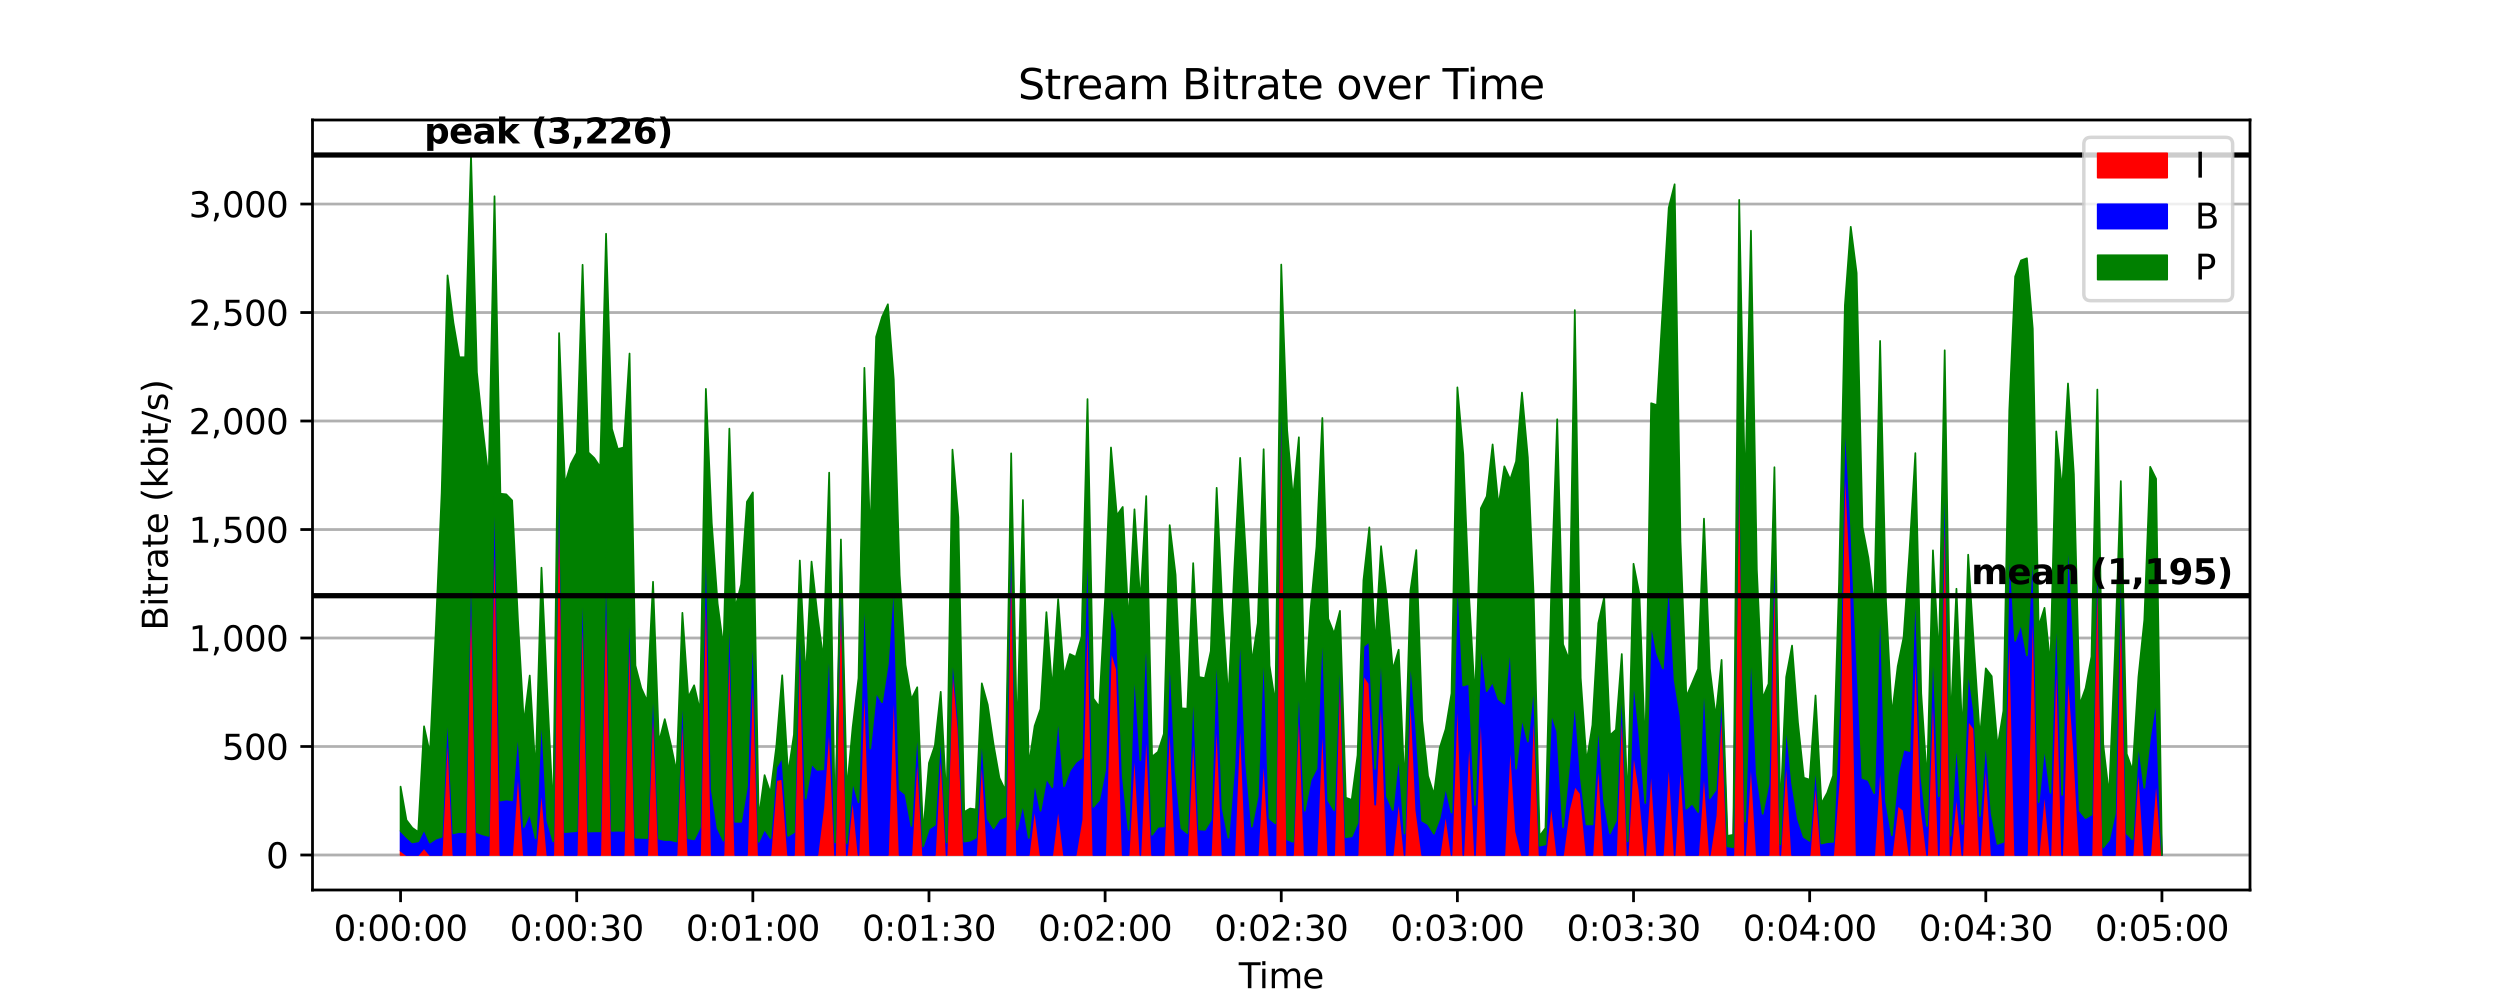 <?xml version="1.0" encoding="utf-8" standalone="no"?>
<!DOCTYPE svg PUBLIC "-//W3C//DTD SVG 1.1//EN"
  "http://www.w3.org/Graphics/SVG/1.1/DTD/svg11.dtd">
<svg xmlns:xlink="http://www.w3.org/1999/xlink" width="720pt" height="288pt" viewBox="0 0 720 288" xmlns="http://www.w3.org/2000/svg" version="1.1">
 <defs>
  <style type="text/css">*{stroke-linejoin: round; stroke-linecap: butt}</style>
 </defs>
 <g id="figure_1">
  <g id="patch_1">
   <path d="M 0 288 
L 720 288 
L 720 0 
L 0 0 
z
" style="fill: #ffffff"/>
  </g>
  <g id="axes_1">
   <g id="patch_2">
    <path d="M 90 256.32 
L 648 256.32 
L 648 34.56 
L 90 34.56 
z
" style="fill: #ffffff"/>
   </g>
   <g id="matplotlib.axis_1">
    <g id="xtick_1">
     <g id="line2d_1">
      <defs>
       <path id="mbfa94746fd" d="M 0 0 
L 0 3.5 
" style="stroke: #000000; stroke-width: 0.8"/>
      </defs>
      <g>
       <use xlink:href="#mbfa94746fd" x="115.364" y="256.32" style="stroke: #000000; stroke-width: 0.8"/>
      </g>
     </g>
     <g id="text_1">
      <!-- 0:00:00 -->
      <g transform="translate(96.089 270.918) scale(0.1 -0.1)">
       <defs>
        <path id="DejaVuSans-30" d="M 2034 4250 
Q 1547 4250 1301 3770 
Q 1056 3291 1056 2328 
Q 1056 1369 1301 889 
Q 1547 409 2034 409 
Q 2525 409 2770 889 
Q 3016 1369 3016 2328 
Q 3016 3291 2770 3770 
Q 2525 4250 2034 4250 
z
M 2034 4750 
Q 2819 4750 3233 4129 
Q 3647 3509 3647 2328 
Q 3647 1150 3233 529 
Q 2819 -91 2034 -91 
Q 1250 -91 836 529 
Q 422 1150 422 2328 
Q 422 3509 836 4129 
Q 1250 4750 2034 4750 
z
" transform="scale(0.016)"/>
        <path id="DejaVuSans-3a" d="M 750 794 
L 1409 794 
L 1409 0 
L 750 0 
L 750 794 
z
M 750 3309 
L 1409 3309 
L 1409 2516 
L 750 2516 
L 750 3309 
z
" transform="scale(0.016)"/>
       </defs>
       <use xlink:href="#DejaVuSans-30"/>
       <use xlink:href="#DejaVuSans-3a" x="63.623"/>
       <use xlink:href="#DejaVuSans-30" x="97.314"/>
       <use xlink:href="#DejaVuSans-30" x="160.938"/>
       <use xlink:href="#DejaVuSans-3a" x="224.561"/>
       <use xlink:href="#DejaVuSans-30" x="258.252"/>
       <use xlink:href="#DejaVuSans-30" x="321.875"/>
      </g>
     </g>
    </g>
    <g id="xtick_2">
     <g id="line2d_2">
      <g>
       <use xlink:href="#mbfa94746fd" x="166.091" y="256.32" style="stroke: #000000; stroke-width: 0.8"/>
      </g>
     </g>
     <g id="text_2">
      <!-- 0:00:30 -->
      <g transform="translate(146.816 270.918) scale(0.1 -0.1)">
       <defs>
        <path id="DejaVuSans-33" d="M 2597 2516 
Q 3050 2419 3304 2112 
Q 3559 1806 3559 1356 
Q 3559 666 3084 287 
Q 2609 -91 1734 -91 
Q 1441 -91 1130 -33 
Q 819 25 488 141 
L 488 750 
Q 750 597 1062 519 
Q 1375 441 1716 441 
Q 2309 441 2620 675 
Q 2931 909 2931 1356 
Q 2931 1769 2642 2001 
Q 2353 2234 1838 2234 
L 1294 2234 
L 1294 2753 
L 1863 2753 
Q 2328 2753 2575 2939 
Q 2822 3125 2822 3475 
Q 2822 3834 2567 4026 
Q 2313 4219 1838 4219 
Q 1578 4219 1281 4162 
Q 984 4106 628 3988 
L 628 4550 
Q 988 4650 1302 4700 
Q 1616 4750 1894 4750 
Q 2613 4750 3031 4423 
Q 3450 4097 3450 3541 
Q 3450 3153 3228 2886 
Q 3006 2619 2597 2516 
z
" transform="scale(0.016)"/>
       </defs>
       <use xlink:href="#DejaVuSans-30"/>
       <use xlink:href="#DejaVuSans-3a" x="63.623"/>
       <use xlink:href="#DejaVuSans-30" x="97.314"/>
       <use xlink:href="#DejaVuSans-30" x="160.938"/>
       <use xlink:href="#DejaVuSans-3a" x="224.561"/>
       <use xlink:href="#DejaVuSans-33" x="258.252"/>
       <use xlink:href="#DejaVuSans-30" x="321.875"/>
      </g>
     </g>
    </g>
    <g id="xtick_3">
     <g id="line2d_3">
      <g>
       <use xlink:href="#mbfa94746fd" x="216.818" y="256.32" style="stroke: #000000; stroke-width: 0.8"/>
      </g>
     </g>
     <g id="text_3">
      <!-- 0:01:00 -->
      <g transform="translate(197.543 270.918) scale(0.1 -0.1)">
       <defs>
        <path id="DejaVuSans-31" d="M 794 531 
L 1825 531 
L 1825 4091 
L 703 3866 
L 703 4441 
L 1819 4666 
L 2450 4666 
L 2450 531 
L 3481 531 
L 3481 0 
L 794 0 
L 794 531 
z
" transform="scale(0.016)"/>
       </defs>
       <use xlink:href="#DejaVuSans-30"/>
       <use xlink:href="#DejaVuSans-3a" x="63.623"/>
       <use xlink:href="#DejaVuSans-30" x="97.314"/>
       <use xlink:href="#DejaVuSans-31" x="160.938"/>
       <use xlink:href="#DejaVuSans-3a" x="224.561"/>
       <use xlink:href="#DejaVuSans-30" x="258.252"/>
       <use xlink:href="#DejaVuSans-30" x="321.875"/>
      </g>
     </g>
    </g>
    <g id="xtick_4">
     <g id="line2d_4">
      <g>
       <use xlink:href="#mbfa94746fd" x="267.545" y="256.32" style="stroke: #000000; stroke-width: 0.8"/>
      </g>
     </g>
     <g id="text_4">
      <!-- 0:01:30 -->
      <g transform="translate(248.27 270.918) scale(0.1 -0.1)">
       <use xlink:href="#DejaVuSans-30"/>
       <use xlink:href="#DejaVuSans-3a" x="63.623"/>
       <use xlink:href="#DejaVuSans-30" x="97.314"/>
       <use xlink:href="#DejaVuSans-31" x="160.938"/>
       <use xlink:href="#DejaVuSans-3a" x="224.561"/>
       <use xlink:href="#DejaVuSans-33" x="258.252"/>
       <use xlink:href="#DejaVuSans-30" x="321.875"/>
      </g>
     </g>
    </g>
    <g id="xtick_5">
     <g id="line2d_5">
      <g>
       <use xlink:href="#mbfa94746fd" x="318.273" y="256.32" style="stroke: #000000; stroke-width: 0.8"/>
      </g>
     </g>
     <g id="text_5">
      <!-- 0:02:00 -->
      <g transform="translate(298.998 270.918) scale(0.1 -0.1)">
       <defs>
        <path id="DejaVuSans-32" d="M 1228 531 
L 3431 531 
L 3431 0 
L 469 0 
L 469 531 
Q 828 903 1448 1529 
Q 2069 2156 2228 2338 
Q 2531 2678 2651 2914 
Q 2772 3150 2772 3378 
Q 2772 3750 2511 3984 
Q 2250 4219 1831 4219 
Q 1534 4219 1204 4116 
Q 875 4013 500 3803 
L 500 4441 
Q 881 4594 1212 4672 
Q 1544 4750 1819 4750 
Q 2544 4750 2975 4387 
Q 3406 4025 3406 3419 
Q 3406 3131 3298 2873 
Q 3191 2616 2906 2266 
Q 2828 2175 2409 1742 
Q 1991 1309 1228 531 
z
" transform="scale(0.016)"/>
       </defs>
       <use xlink:href="#DejaVuSans-30"/>
       <use xlink:href="#DejaVuSans-3a" x="63.623"/>
       <use xlink:href="#DejaVuSans-30" x="97.314"/>
       <use xlink:href="#DejaVuSans-32" x="160.938"/>
       <use xlink:href="#DejaVuSans-3a" x="224.561"/>
       <use xlink:href="#DejaVuSans-30" x="258.252"/>
       <use xlink:href="#DejaVuSans-30" x="321.875"/>
      </g>
     </g>
    </g>
    <g id="xtick_6">
     <g id="line2d_6">
      <g>
       <use xlink:href="#mbfa94746fd" x="369" y="256.32" style="stroke: #000000; stroke-width: 0.8"/>
      </g>
     </g>
     <g id="text_6">
      <!-- 0:02:30 -->
      <g transform="translate(349.725 270.918) scale(0.1 -0.1)">
       <use xlink:href="#DejaVuSans-30"/>
       <use xlink:href="#DejaVuSans-3a" x="63.623"/>
       <use xlink:href="#DejaVuSans-30" x="97.314"/>
       <use xlink:href="#DejaVuSans-32" x="160.938"/>
       <use xlink:href="#DejaVuSans-3a" x="224.561"/>
       <use xlink:href="#DejaVuSans-33" x="258.252"/>
       <use xlink:href="#DejaVuSans-30" x="321.875"/>
      </g>
     </g>
    </g>
    <g id="xtick_7">
     <g id="line2d_7">
      <g>
       <use xlink:href="#mbfa94746fd" x="419.727" y="256.32" style="stroke: #000000; stroke-width: 0.8"/>
      </g>
     </g>
     <g id="text_7">
      <!-- 0:03:00 -->
      <g transform="translate(400.452 270.918) scale(0.1 -0.1)">
       <use xlink:href="#DejaVuSans-30"/>
       <use xlink:href="#DejaVuSans-3a" x="63.623"/>
       <use xlink:href="#DejaVuSans-30" x="97.314"/>
       <use xlink:href="#DejaVuSans-33" x="160.938"/>
       <use xlink:href="#DejaVuSans-3a" x="224.561"/>
       <use xlink:href="#DejaVuSans-30" x="258.252"/>
       <use xlink:href="#DejaVuSans-30" x="321.875"/>
      </g>
     </g>
    </g>
    <g id="xtick_8">
     <g id="line2d_8">
      <g>
       <use xlink:href="#mbfa94746fd" x="470.455" y="256.32" style="stroke: #000000; stroke-width: 0.8"/>
      </g>
     </g>
     <g id="text_8">
      <!-- 0:03:30 -->
      <g transform="translate(451.18 270.918) scale(0.1 -0.1)">
       <use xlink:href="#DejaVuSans-30"/>
       <use xlink:href="#DejaVuSans-3a" x="63.623"/>
       <use xlink:href="#DejaVuSans-30" x="97.314"/>
       <use xlink:href="#DejaVuSans-33" x="160.938"/>
       <use xlink:href="#DejaVuSans-3a" x="224.561"/>
       <use xlink:href="#DejaVuSans-33" x="258.252"/>
       <use xlink:href="#DejaVuSans-30" x="321.875"/>
      </g>
     </g>
    </g>
    <g id="xtick_9">
     <g id="line2d_9">
      <g>
       <use xlink:href="#mbfa94746fd" x="521.182" y="256.32" style="stroke: #000000; stroke-width: 0.8"/>
      </g>
     </g>
     <g id="text_9">
      <!-- 0:04:00 -->
      <g transform="translate(501.907 270.918) scale(0.1 -0.1)">
       <defs>
        <path id="DejaVuSans-34" d="M 2419 4116 
L 825 1625 
L 2419 1625 
L 2419 4116 
z
M 2253 4666 
L 3047 4666 
L 3047 1625 
L 3713 1625 
L 3713 1100 
L 3047 1100 
L 3047 0 
L 2419 0 
L 2419 1100 
L 313 1100 
L 313 1709 
L 2253 4666 
z
" transform="scale(0.016)"/>
       </defs>
       <use xlink:href="#DejaVuSans-30"/>
       <use xlink:href="#DejaVuSans-3a" x="63.623"/>
       <use xlink:href="#DejaVuSans-30" x="97.314"/>
       <use xlink:href="#DejaVuSans-34" x="160.938"/>
       <use xlink:href="#DejaVuSans-3a" x="224.561"/>
       <use xlink:href="#DejaVuSans-30" x="258.252"/>
       <use xlink:href="#DejaVuSans-30" x="321.875"/>
      </g>
     </g>
    </g>
    <g id="xtick_10">
     <g id="line2d_10">
      <g>
       <use xlink:href="#mbfa94746fd" x="571.909" y="256.32" style="stroke: #000000; stroke-width: 0.8"/>
      </g>
     </g>
     <g id="text_10">
      <!-- 0:04:30 -->
      <g transform="translate(552.634 270.918) scale(0.1 -0.1)">
       <use xlink:href="#DejaVuSans-30"/>
       <use xlink:href="#DejaVuSans-3a" x="63.623"/>
       <use xlink:href="#DejaVuSans-30" x="97.314"/>
       <use xlink:href="#DejaVuSans-34" x="160.938"/>
       <use xlink:href="#DejaVuSans-3a" x="224.561"/>
       <use xlink:href="#DejaVuSans-33" x="258.252"/>
       <use xlink:href="#DejaVuSans-30" x="321.875"/>
      </g>
     </g>
    </g>
    <g id="xtick_11">
     <g id="line2d_11">
      <g>
       <use xlink:href="#mbfa94746fd" x="622.636" y="256.32" style="stroke: #000000; stroke-width: 0.8"/>
      </g>
     </g>
     <g id="text_11">
      <!-- 0:05:00 -->
      <g transform="translate(603.361 270.918) scale(0.1 -0.1)">
       <defs>
        <path id="DejaVuSans-35" d="M 691 4666 
L 3169 4666 
L 3169 4134 
L 1269 4134 
L 1269 2991 
Q 1406 3038 1543 3061 
Q 1681 3084 1819 3084 
Q 2600 3084 3056 2656 
Q 3513 2228 3513 1497 
Q 3513 744 3044 326 
Q 2575 -91 1722 -91 
Q 1428 -91 1123 -41 
Q 819 9 494 109 
L 494 744 
Q 775 591 1075 516 
Q 1375 441 1709 441 
Q 2250 441 2565 725 
Q 2881 1009 2881 1497 
Q 2881 1984 2565 2268 
Q 2250 2553 1709 2553 
Q 1456 2553 1204 2497 
Q 953 2441 691 2322 
L 691 4666 
z
" transform="scale(0.016)"/>
       </defs>
       <use xlink:href="#DejaVuSans-30"/>
       <use xlink:href="#DejaVuSans-3a" x="63.623"/>
       <use xlink:href="#DejaVuSans-30" x="97.314"/>
       <use xlink:href="#DejaVuSans-35" x="160.938"/>
       <use xlink:href="#DejaVuSans-3a" x="224.561"/>
       <use xlink:href="#DejaVuSans-30" x="258.252"/>
       <use xlink:href="#DejaVuSans-30" x="321.875"/>
      </g>
     </g>
    </g>
    <g id="text_12">
     <!-- Time -->
     <g transform="translate(356.766 284.597) scale(0.1 -0.1)">
      <defs>
       <path id="DejaVuSans-54" d="M -19 4666 
L 3928 4666 
L 3928 4134 
L 2272 4134 
L 2272 0 
L 1638 0 
L 1638 4134 
L -19 4134 
L -19 4666 
z
" transform="scale(0.016)"/>
       <path id="DejaVuSans-69" d="M 603 3500 
L 1178 3500 
L 1178 0 
L 603 0 
L 603 3500 
z
M 603 4863 
L 1178 4863 
L 1178 4134 
L 603 4134 
L 603 4863 
z
" transform="scale(0.016)"/>
       <path id="DejaVuSans-6d" d="M 3328 2828 
Q 3544 3216 3844 3400 
Q 4144 3584 4550 3584 
Q 5097 3584 5394 3201 
Q 5691 2819 5691 2113 
L 5691 0 
L 5113 0 
L 5113 2094 
Q 5113 2597 4934 2840 
Q 4756 3084 4391 3084 
Q 3944 3084 3684 2787 
Q 3425 2491 3425 1978 
L 3425 0 
L 2847 0 
L 2847 2094 
Q 2847 2600 2669 2842 
Q 2491 3084 2119 3084 
Q 1678 3084 1418 2786 
Q 1159 2488 1159 1978 
L 1159 0 
L 581 0 
L 581 3500 
L 1159 3500 
L 1159 2956 
Q 1356 3278 1631 3431 
Q 1906 3584 2284 3584 
Q 2666 3584 2933 3390 
Q 3200 3197 3328 2828 
z
" transform="scale(0.016)"/>
       <path id="DejaVuSans-65" d="M 3597 1894 
L 3597 1613 
L 953 1613 
Q 991 1019 1311 708 
Q 1631 397 2203 397 
Q 2534 397 2845 478 
Q 3156 559 3463 722 
L 3463 178 
Q 3153 47 2828 -22 
Q 2503 -91 2169 -91 
Q 1331 -91 842 396 
Q 353 884 353 1716 
Q 353 2575 817 3079 
Q 1281 3584 2069 3584 
Q 2775 3584 3186 3129 
Q 3597 2675 3597 1894 
z
M 3022 2063 
Q 3016 2534 2758 2815 
Q 2500 3097 2075 3097 
Q 1594 3097 1305 2825 
Q 1016 2553 972 2059 
L 3022 2063 
z
" transform="scale(0.016)"/>
      </defs>
      <use xlink:href="#DejaVuSans-54"/>
      <use xlink:href="#DejaVuSans-69" x="57.959"/>
      <use xlink:href="#DejaVuSans-6d" x="85.742"/>
      <use xlink:href="#DejaVuSans-65" x="183.154"/>
     </g>
    </g>
   </g>
   <g id="matplotlib.axis_2">
    <g id="ytick_1">
     <g id="line2d_12">
      <path d="M 90 246.24 
L 648 246.24 
" clip-path="url(#p590089e257)" style="fill: none; stroke: #b0b0b0; stroke-width: 0.8; stroke-linecap: square"/>
     </g>
     <g id="line2d_13">
      <defs>
       <path id="m9e038a86f9" d="M 0 0 
L -3.5 0 
" style="stroke: #000000; stroke-width: 0.8"/>
      </defs>
      <g>
       <use xlink:href="#m9e038a86f9" x="90" y="246.24" style="stroke: #000000; stroke-width: 0.8"/>
      </g>
     </g>
     <g id="text_13">
      <!-- 0 -->
      <g transform="translate(76.638 250.039) scale(0.1 -0.1)">
       <use xlink:href="#DejaVuSans-30"/>
      </g>
     </g>
    </g>
    <g id="ytick_2">
     <g id="line2d_14">
      <path d="M 90 214.994 
L 648 214.994 
" clip-path="url(#p590089e257)" style="fill: none; stroke: #b0b0b0; stroke-width: 0.8; stroke-linecap: square"/>
     </g>
     <g id="line2d_15">
      <g>
       <use xlink:href="#m9e038a86f9" x="90" y="214.994" style="stroke: #000000; stroke-width: 0.8"/>
      </g>
     </g>
     <g id="text_14">
      <!-- 500 -->
      <g transform="translate(63.913 218.793) scale(0.1 -0.1)">
       <use xlink:href="#DejaVuSans-35"/>
       <use xlink:href="#DejaVuSans-30" x="63.623"/>
       <use xlink:href="#DejaVuSans-30" x="127.246"/>
      </g>
     </g>
    </g>
    <g id="ytick_3">
     <g id="line2d_16">
      <path d="M 90 183.748 
L 648 183.748 
" clip-path="url(#p590089e257)" style="fill: none; stroke: #b0b0b0; stroke-width: 0.8; stroke-linecap: square"/>
     </g>
     <g id="line2d_17">
      <g>
       <use xlink:href="#m9e038a86f9" x="90" y="183.748" style="stroke: #000000; stroke-width: 0.8"/>
      </g>
     </g>
     <g id="text_15">
      <!-- 1,000 -->
      <g transform="translate(54.372 187.547) scale(0.1 -0.1)">
       <defs>
        <path id="DejaVuSans-2c" d="M 750 794 
L 1409 794 
L 1409 256 
L 897 -744 
L 494 -744 
L 750 256 
L 750 794 
z
" transform="scale(0.016)"/>
       </defs>
       <use xlink:href="#DejaVuSans-31"/>
       <use xlink:href="#DejaVuSans-2c" x="63.623"/>
       <use xlink:href="#DejaVuSans-30" x="95.41"/>
       <use xlink:href="#DejaVuSans-30" x="159.033"/>
       <use xlink:href="#DejaVuSans-30" x="222.656"/>
      </g>
     </g>
    </g>
    <g id="ytick_4">
     <g id="line2d_18">
      <path d="M 90 152.502 
L 648 152.502 
" clip-path="url(#p590089e257)" style="fill: none; stroke: #b0b0b0; stroke-width: 0.8; stroke-linecap: square"/>
     </g>
     <g id="line2d_19">
      <g>
       <use xlink:href="#m9e038a86f9" x="90" y="152.502" style="stroke: #000000; stroke-width: 0.8"/>
      </g>
     </g>
     <g id="text_16">
      <!-- 1,500 -->
      <g transform="translate(54.372 156.301) scale(0.1 -0.1)">
       <use xlink:href="#DejaVuSans-31"/>
       <use xlink:href="#DejaVuSans-2c" x="63.623"/>
       <use xlink:href="#DejaVuSans-35" x="95.41"/>
       <use xlink:href="#DejaVuSans-30" x="159.033"/>
       <use xlink:href="#DejaVuSans-30" x="222.656"/>
      </g>
     </g>
    </g>
    <g id="ytick_5">
     <g id="line2d_20">
      <path d="M 90 121.255 
L 648 121.255 
" clip-path="url(#p590089e257)" style="fill: none; stroke: #b0b0b0; stroke-width: 0.8; stroke-linecap: square"/>
     </g>
     <g id="line2d_21">
      <g>
       <use xlink:href="#m9e038a86f9" x="90" y="121.255" style="stroke: #000000; stroke-width: 0.8"/>
      </g>
     </g>
     <g id="text_17">
      <!-- 2,000 -->
      <g transform="translate(54.372 125.055) scale(0.1 -0.1)">
       <use xlink:href="#DejaVuSans-32"/>
       <use xlink:href="#DejaVuSans-2c" x="63.623"/>
       <use xlink:href="#DejaVuSans-30" x="95.41"/>
       <use xlink:href="#DejaVuSans-30" x="159.033"/>
       <use xlink:href="#DejaVuSans-30" x="222.656"/>
      </g>
     </g>
    </g>
    <g id="ytick_6">
     <g id="line2d_22">
      <path d="M 90 90.009 
L 648 90.009 
" clip-path="url(#p590089e257)" style="fill: none; stroke: #b0b0b0; stroke-width: 0.8; stroke-linecap: square"/>
     </g>
     <g id="line2d_23">
      <g>
       <use xlink:href="#m9e038a86f9" x="90" y="90.009" style="stroke: #000000; stroke-width: 0.8"/>
      </g>
     </g>
     <g id="text_18">
      <!-- 2,500 -->
      <g transform="translate(54.372 93.809) scale(0.1 -0.1)">
       <use xlink:href="#DejaVuSans-32"/>
       <use xlink:href="#DejaVuSans-2c" x="63.623"/>
       <use xlink:href="#DejaVuSans-35" x="95.41"/>
       <use xlink:href="#DejaVuSans-30" x="159.033"/>
       <use xlink:href="#DejaVuSans-30" x="222.656"/>
      </g>
     </g>
    </g>
    <g id="ytick_7">
     <g id="line2d_24">
      <path d="M 90 58.763 
L 648 58.763 
" clip-path="url(#p590089e257)" style="fill: none; stroke: #b0b0b0; stroke-width: 0.8; stroke-linecap: square"/>
     </g>
     <g id="line2d_25">
      <g>
       <use xlink:href="#m9e038a86f9" x="90" y="58.763" style="stroke: #000000; stroke-width: 0.8"/>
      </g>
     </g>
     <g id="text_19">
      <!-- 3,000 -->
      <g transform="translate(54.372 62.562) scale(0.1 -0.1)">
       <use xlink:href="#DejaVuSans-33"/>
       <use xlink:href="#DejaVuSans-2c" x="63.623"/>
       <use xlink:href="#DejaVuSans-30" x="95.41"/>
       <use xlink:href="#DejaVuSans-30" x="159.033"/>
       <use xlink:href="#DejaVuSans-30" x="222.656"/>
      </g>
     </g>
    </g>
    <g id="text_20">
     <!-- Bitrate (kbit/s) -->
     <g transform="translate(48.292 181.574) rotate(-90) scale(0.1 -0.1)">
      <defs>
       <path id="DejaVuSans-42" d="M 1259 2228 
L 1259 519 
L 2272 519 
Q 2781 519 3026 730 
Q 3272 941 3272 1375 
Q 3272 1813 3026 2020 
Q 2781 2228 2272 2228 
L 1259 2228 
z
M 1259 4147 
L 1259 2741 
L 2194 2741 
Q 2656 2741 2882 2914 
Q 3109 3088 3109 3444 
Q 3109 3797 2882 3972 
Q 2656 4147 2194 4147 
L 1259 4147 
z
M 628 4666 
L 2241 4666 
Q 2963 4666 3353 4366 
Q 3744 4066 3744 3513 
Q 3744 3084 3544 2831 
Q 3344 2578 2956 2516 
Q 3422 2416 3680 2098 
Q 3938 1781 3938 1306 
Q 3938 681 3513 340 
Q 3088 0 2303 0 
L 628 0 
L 628 4666 
z
" transform="scale(0.016)"/>
       <path id="DejaVuSans-74" d="M 1172 4494 
L 1172 3500 
L 2356 3500 
L 2356 3053 
L 1172 3053 
L 1172 1153 
Q 1172 725 1289 603 
Q 1406 481 1766 481 
L 2356 481 
L 2356 0 
L 1766 0 
Q 1100 0 847 248 
Q 594 497 594 1153 
L 594 3053 
L 172 3053 
L 172 3500 
L 594 3500 
L 594 4494 
L 1172 4494 
z
" transform="scale(0.016)"/>
       <path id="DejaVuSans-72" d="M 2631 2963 
Q 2534 3019 2420 3045 
Q 2306 3072 2169 3072 
Q 1681 3072 1420 2755 
Q 1159 2438 1159 1844 
L 1159 0 
L 581 0 
L 581 3500 
L 1159 3500 
L 1159 2956 
Q 1341 3275 1631 3429 
Q 1922 3584 2338 3584 
Q 2397 3584 2469 3576 
Q 2541 3569 2628 3553 
L 2631 2963 
z
" transform="scale(0.016)"/>
       <path id="DejaVuSans-61" d="M 2194 1759 
Q 1497 1759 1228 1600 
Q 959 1441 959 1056 
Q 959 750 1161 570 
Q 1363 391 1709 391 
Q 2188 391 2477 730 
Q 2766 1069 2766 1631 
L 2766 1759 
L 2194 1759 
z
M 3341 1997 
L 3341 0 
L 2766 0 
L 2766 531 
Q 2569 213 2275 61 
Q 1981 -91 1556 -91 
Q 1019 -91 701 211 
Q 384 513 384 1019 
Q 384 1609 779 1909 
Q 1175 2209 1959 2209 
L 2766 2209 
L 2766 2266 
Q 2766 2663 2505 2880 
Q 2244 3097 1772 3097 
Q 1472 3097 1187 3025 
Q 903 2953 641 2809 
L 641 3341 
Q 956 3463 1253 3523 
Q 1550 3584 1831 3584 
Q 2591 3584 2966 3190 
Q 3341 2797 3341 1997 
z
" transform="scale(0.016)"/>
       <path id="DejaVuSans-20" transform="scale(0.016)"/>
       <path id="DejaVuSans-28" d="M 1984 4856 
Q 1566 4138 1362 3434 
Q 1159 2731 1159 2009 
Q 1159 1288 1364 580 
Q 1569 -128 1984 -844 
L 1484 -844 
Q 1016 -109 783 600 
Q 550 1309 550 2009 
Q 550 2706 781 3412 
Q 1013 4119 1484 4856 
L 1984 4856 
z
" transform="scale(0.016)"/>
       <path id="DejaVuSans-6b" d="M 581 4863 
L 1159 4863 
L 1159 1991 
L 2875 3500 
L 3609 3500 
L 1753 1863 
L 3688 0 
L 2938 0 
L 1159 1709 
L 1159 0 
L 581 0 
L 581 4863 
z
" transform="scale(0.016)"/>
       <path id="DejaVuSans-62" d="M 3116 1747 
Q 3116 2381 2855 2742 
Q 2594 3103 2138 3103 
Q 1681 3103 1420 2742 
Q 1159 2381 1159 1747 
Q 1159 1113 1420 752 
Q 1681 391 2138 391 
Q 2594 391 2855 752 
Q 3116 1113 3116 1747 
z
M 1159 2969 
Q 1341 3281 1617 3432 
Q 1894 3584 2278 3584 
Q 2916 3584 3314 3078 
Q 3713 2572 3713 1747 
Q 3713 922 3314 415 
Q 2916 -91 2278 -91 
Q 1894 -91 1617 61 
Q 1341 213 1159 525 
L 1159 0 
L 581 0 
L 581 4863 
L 1159 4863 
L 1159 2969 
z
" transform="scale(0.016)"/>
       <path id="DejaVuSans-2f" d="M 1625 4666 
L 2156 4666 
L 531 -594 
L 0 -594 
L 1625 4666 
z
" transform="scale(0.016)"/>
       <path id="DejaVuSans-73" d="M 2834 3397 
L 2834 2853 
Q 2591 2978 2328 3040 
Q 2066 3103 1784 3103 
Q 1356 3103 1142 2972 
Q 928 2841 928 2578 
Q 928 2378 1081 2264 
Q 1234 2150 1697 2047 
L 1894 2003 
Q 2506 1872 2764 1633 
Q 3022 1394 3022 966 
Q 3022 478 2636 193 
Q 2250 -91 1575 -91 
Q 1294 -91 989 -36 
Q 684 19 347 128 
L 347 722 
Q 666 556 975 473 
Q 1284 391 1588 391 
Q 1994 391 2212 530 
Q 2431 669 2431 922 
Q 2431 1156 2273 1281 
Q 2116 1406 1581 1522 
L 1381 1569 
Q 847 1681 609 1914 
Q 372 2147 372 2553 
Q 372 3047 722 3315 
Q 1072 3584 1716 3584 
Q 2034 3584 2315 3537 
Q 2597 3491 2834 3397 
z
" transform="scale(0.016)"/>
       <path id="DejaVuSans-29" d="M 513 4856 
L 1013 4856 
Q 1481 4119 1714 3412 
Q 1947 2706 1947 2009 
Q 1947 1309 1714 600 
Q 1481 -109 1013 -844 
L 513 -844 
Q 928 -128 1133 580 
Q 1338 1288 1338 2009 
Q 1338 2731 1133 3434 
Q 928 4138 513 4856 
z
" transform="scale(0.016)"/>
      </defs>
      <use xlink:href="#DejaVuSans-42"/>
      <use xlink:href="#DejaVuSans-69" x="68.604"/>
      <use xlink:href="#DejaVuSans-74" x="96.387"/>
      <use xlink:href="#DejaVuSans-72" x="135.596"/>
      <use xlink:href="#DejaVuSans-61" x="176.709"/>
      <use xlink:href="#DejaVuSans-74" x="237.988"/>
      <use xlink:href="#DejaVuSans-65" x="277.197"/>
      <use xlink:href="#DejaVuSans-20" x="338.721"/>
      <use xlink:href="#DejaVuSans-28" x="370.508"/>
      <use xlink:href="#DejaVuSans-6b" x="409.521"/>
      <use xlink:href="#DejaVuSans-62" x="467.432"/>
      <use xlink:href="#DejaVuSans-69" x="530.908"/>
      <use xlink:href="#DejaVuSans-74" x="558.691"/>
      <use xlink:href="#DejaVuSans-2f" x="597.9"/>
      <use xlink:href="#DejaVuSans-73" x="631.592"/>
      <use xlink:href="#DejaVuSans-29" x="683.691"/>
     </g>
    </g>
   </g>
   <g id="PolyCollection_1">
    <defs>
     <path id="mde990bed22" d="M 115.364 -43.01 
L 115.364 -41.76 
L 117.055 -41.76 
L 118.745 -41.76 
L 120.436 -41.76 
L 122.127 -41.76 
L 123.818 -41.76 
L 125.509 -41.76 
L 127.2 -41.76 
L 128.891 -41.76 
L 130.582 -41.76 
L 132.273 -41.76 
L 133.964 -41.76 
L 135.655 -41.76 
L 137.345 -41.76 
L 139.036 -41.76 
L 140.727 -41.76 
L 142.418 -41.76 
L 144.109 -41.76 
L 145.8 -41.76 
L 147.491 -41.76 
L 149.182 -41.76 
L 150.873 -41.76 
L 152.564 -41.76 
L 154.255 -41.76 
L 155.945 -41.76 
L 157.636 -41.76 
L 159.327 -41.76 
L 161.018 -41.76 
L 162.709 -41.76 
L 164.4 -41.76 
L 166.091 -41.76 
L 167.782 -41.76 
L 169.473 -41.76 
L 171.164 -41.76 
L 172.855 -41.76 
L 174.545 -41.76 
L 176.236 -41.76 
L 177.927 -41.76 
L 179.618 -41.76 
L 181.309 -41.76 
L 183 -41.76 
L 184.691 -41.76 
L 186.382 -41.76 
L 188.073 -41.76 
L 189.764 -41.76 
L 191.455 -41.76 
L 193.145 -41.76 
L 194.836 -41.76 
L 196.527 -41.76 
L 198.218 -41.76 
L 199.909 -41.76 
L 201.6 -41.76 
L 203.291 -41.76 
L 204.982 -41.76 
L 206.673 -41.76 
L 208.364 -41.76 
L 210.055 -41.76 
L 211.745 -41.76 
L 213.436 -41.76 
L 215.127 -41.76 
L 216.818 -41.76 
L 218.509 -41.76 
L 220.2 -41.76 
L 221.891 -41.76 
L 223.582 -41.76 
L 225.273 -41.76 
L 226.964 -41.76 
L 228.655 -41.76 
L 230.345 -41.76 
L 232.036 -41.76 
L 233.727 -41.76 
L 235.418 -41.76 
L 237.109 -41.76 
L 238.8 -41.76 
L 240.491 -41.76 
L 242.182 -41.76 
L 243.873 -41.76 
L 245.564 -41.76 
L 247.255 -41.76 
L 248.945 -41.76 
L 250.636 -41.76 
L 252.327 -41.76 
L 254.018 -41.76 
L 255.709 -41.76 
L 257.4 -41.76 
L 259.091 -41.76 
L 260.782 -41.76 
L 262.473 -41.76 
L 264.164 -41.76 
L 265.855 -41.76 
L 267.545 -41.76 
L 269.236 -41.76 
L 270.927 -41.76 
L 272.618 -41.76 
L 274.309 -41.76 
L 276 -41.76 
L 277.691 -41.76 
L 279.382 -41.76 
L 281.073 -41.76 
L 282.764 -41.76 
L 284.455 -41.76 
L 286.145 -41.76 
L 287.836 -41.76 
L 289.527 -41.76 
L 291.218 -41.76 
L 292.909 -41.76 
L 294.6 -41.76 
L 296.291 -41.76 
L 297.982 -41.76 
L 299.673 -41.76 
L 301.364 -41.76 
L 303.055 -41.76 
L 304.745 -41.76 
L 306.436 -41.76 
L 308.127 -41.76 
L 309.818 -41.76 
L 311.509 -41.76 
L 313.2 -41.76 
L 314.891 -41.76 
L 316.582 -41.76 
L 318.273 -41.76 
L 319.964 -41.76 
L 321.655 -41.76 
L 323.345 -41.76 
L 325.036 -41.76 
L 326.727 -41.76 
L 328.418 -41.76 
L 330.109 -41.76 
L 331.8 -41.76 
L 333.491 -41.76 
L 335.182 -41.76 
L 336.873 -41.76 
L 338.564 -41.76 
L 340.255 -41.76 
L 341.945 -41.76 
L 343.636 -41.76 
L 345.327 -41.76 
L 347.018 -41.76 
L 348.709 -41.76 
L 350.4 -41.76 
L 352.091 -41.76 
L 353.782 -41.76 
L 355.473 -41.76 
L 357.164 -41.76 
L 358.855 -41.76 
L 360.545 -41.76 
L 362.236 -41.76 
L 363.927 -41.76 
L 365.618 -41.76 
L 367.309 -41.76 
L 369 -41.76 
L 370.691 -41.76 
L 372.382 -41.76 
L 374.073 -41.76 
L 375.764 -41.76 
L 377.455 -41.76 
L 379.145 -41.76 
L 380.836 -41.76 
L 382.527 -41.76 
L 384.218 -41.76 
L 385.909 -41.76 
L 387.6 -41.76 
L 389.291 -41.76 
L 390.982 -41.76 
L 392.673 -41.76 
L 394.364 -41.76 
L 396.055 -41.76 
L 397.745 -41.76 
L 399.436 -41.76 
L 401.127 -41.76 
L 402.818 -41.76 
L 404.509 -41.76 
L 406.2 -41.76 
L 407.891 -41.76 
L 409.582 -41.76 
L 411.273 -41.76 
L 412.964 -41.76 
L 414.655 -41.76 
L 416.345 -41.76 
L 418.036 -41.76 
L 419.727 -41.76 
L 421.418 -41.76 
L 423.109 -41.76 
L 424.8 -41.76 
L 426.491 -41.76 
L 428.182 -41.76 
L 429.873 -41.76 
L 431.564 -41.76 
L 433.255 -41.76 
L 434.945 -41.76 
L 436.636 -41.76 
L 438.327 -41.76 
L 440.018 -41.76 
L 441.709 -41.76 
L 443.4 -41.76 
L 445.091 -41.76 
L 446.782 -41.76 
L 448.473 -41.76 
L 450.164 -41.76 
L 451.855 -41.76 
L 453.545 -41.76 
L 455.236 -41.76 
L 456.927 -41.76 
L 458.618 -41.76 
L 460.309 -41.76 
L 462 -41.76 
L 463.691 -41.76 
L 465.382 -41.76 
L 467.073 -41.76 
L 468.764 -41.76 
L 470.455 -41.76 
L 472.145 -41.76 
L 473.836 -41.76 
L 475.527 -41.76 
L 477.218 -41.76 
L 478.909 -41.76 
L 480.6 -41.76 
L 482.291 -41.76 
L 483.982 -41.76 
L 485.673 -41.76 
L 487.364 -41.76 
L 489.055 -41.76 
L 490.745 -41.76 
L 492.436 -41.76 
L 494.127 -41.76 
L 495.818 -41.76 
L 497.509 -41.76 
L 499.2 -41.76 
L 500.891 -41.76 
L 502.582 -41.76 
L 504.273 -41.76 
L 505.964 -41.76 
L 507.655 -41.76 
L 509.345 -41.76 
L 511.036 -41.76 
L 512.727 -41.76 
L 514.418 -41.76 
L 516.109 -41.76 
L 517.8 -41.76 
L 519.491 -41.76 
L 521.182 -41.76 
L 522.873 -41.76 
L 524.564 -41.76 
L 526.255 -41.76 
L 527.945 -41.76 
L 529.636 -41.76 
L 531.327 -41.76 
L 533.018 -41.76 
L 534.709 -41.76 
L 536.4 -41.76 
L 538.091 -41.76 
L 539.782 -41.76 
L 541.473 -41.76 
L 543.164 -41.76 
L 544.855 -41.76 
L 546.545 -41.76 
L 548.236 -41.76 
L 549.927 -41.76 
L 551.618 -41.76 
L 553.309 -41.76 
L 555 -41.76 
L 556.691 -41.76 
L 558.382 -41.76 
L 560.073 -41.76 
L 561.764 -41.76 
L 563.455 -41.76 
L 565.145 -41.76 
L 566.836 -41.76 
L 568.527 -41.76 
L 570.218 -41.76 
L 571.909 -41.76 
L 573.6 -41.76 
L 575.291 -41.76 
L 576.982 -41.76 
L 578.673 -41.76 
L 580.364 -41.76 
L 582.055 -41.76 
L 583.745 -41.76 
L 585.436 -41.76 
L 587.127 -41.76 
L 588.818 -41.76 
L 590.509 -41.76 
L 592.2 -41.76 
L 593.891 -41.76 
L 595.582 -41.76 
L 597.273 -41.76 
L 598.964 -41.76 
L 600.655 -41.76 
L 602.345 -41.76 
L 604.036 -41.76 
L 605.727 -41.76 
L 607.418 -41.76 
L 609.109 -41.76 
L 610.8 -41.76 
L 612.491 -41.76 
L 614.182 -41.76 
L 615.873 -41.76 
L 617.564 -41.76 
L 619.255 -41.76 
L 620.945 -41.76 
L 622.636 -41.76 
L 622.636 -41.76 
L 622.636 -41.76 
L 620.945 -64.507 
L 619.255 -41.76 
L 617.564 -41.76 
L 615.873 -68.319 
L 614.182 -41.76 
L 612.491 -41.76 
L 610.8 -123.25 
L 609.109 -41.76 
L 607.418 -41.76 
L 605.727 -41.76 
L 604.036 -132.124 
L 602.345 -41.76 
L 600.655 -41.76 
L 598.964 -41.76 
L 597.273 -72.569 
L 595.582 -95.816 
L 593.891 -41.76 
L 592.2 -103.002 
L 590.509 -41.76 
L 588.818 -60.758 
L 587.127 -41.76 
L 585.436 -119.438 
L 583.745 -41.76 
L 582.055 -41.76 
L 580.364 -41.76 
L 578.673 -113.189 
L 576.982 -41.76 
L 575.291 -41.76 
L 573.6 -41.76 
L 571.909 -70.006 
L 570.218 -41.76 
L 568.527 -78.193 
L 566.836 -80.505 
L 565.145 -41.76 
L 563.455 -59.945 
L 561.764 -41.76 
L 560.073 -152.184 
L 558.382 -41.76 
L 556.691 -91.754 
L 555 -41.76 
L 553.309 -55.696 
L 551.618 -105.19 
L 549.927 -41.76 
L 548.236 -54.696 
L 546.545 -56.071 
L 544.855 -41.76 
L 543.164 -41.76 
L 541.473 -68.882 
L 539.782 -41.76 
L 538.091 -41.76 
L 536.4 -41.76 
L 534.709 -41.76 
L 533.018 -121.563 
L 531.327 -157.058 
L 529.636 -63.82 
L 527.945 -41.76 
L 526.255 -41.76 
L 524.564 -41.76 
L 522.873 -63.695 
L 521.182 -41.76 
L 519.491 -41.76 
L 517.8 -41.76 
L 516.109 -41.76 
L 514.418 -70.569 
L 512.727 -41.76 
L 511.036 -131.499 
L 509.345 -41.76 
L 507.655 -41.76 
L 505.964 -41.76 
L 504.273 -70.006 
L 502.582 -41.76 
L 500.891 -169.557 
L 499.2 -41.76 
L 497.509 -41.76 
L 495.818 -86.192 
L 494.127 -53.071 
L 492.436 -41.76 
L 490.745 -66.819 
L 489.055 -41.76 
L 487.364 -41.76 
L 485.673 -41.76 
L 483.982 -69.194 
L 482.291 -41.76 
L 480.6 -70.006 
L 478.909 -41.76 
L 477.218 -41.76 
L 475.527 -67.694 
L 473.836 -41.76 
L 472.145 -60.445 
L 470.455 -71.694 
L 468.764 -41.76 
L 467.073 -86.379 
L 465.382 -41.76 
L 463.691 -41.76 
L 462 -41.76 
L 460.309 -69.632 
L 458.618 -41.76 
L 456.927 -41.76 
L 455.236 -59.445 
L 453.545 -61.695 
L 451.855 -54.696 
L 450.164 -41.76 
L 448.473 -41.76 
L 446.782 -57.008 
L 445.091 -41.76 
L 443.4 -41.76 
L 441.709 -86.317 
L 440.018 -41.76 
L 438.327 -41.76 
L 436.636 -48.509 
L 434.945 -75.131 
L 433.255 -41.76 
L 431.564 -41.76 
L 429.873 -41.76 
L 428.182 -41.76 
L 426.491 -85.192 
L 424.8 -41.76 
L 423.109 -77.193 
L 421.418 -41.76 
L 419.727 -89.817 
L 418.036 -41.76 
L 416.345 -54.133 
L 414.655 -41.76 
L 412.964 -41.76 
L 411.273 -41.76 
L 409.582 -41.76 
L 407.891 -54.696 
L 406.2 -91.129 
L 404.509 -41.76 
L 402.818 -58.383 
L 401.127 -41.76 
L 399.436 -41.76 
L 397.745 -89.504 
L 396.055 -56.258 
L 394.364 -91.129 
L 392.673 -93.691 
L 390.982 -41.76 
L 389.291 -41.76 
L 387.6 -41.76 
L 385.909 -98.191 
L 384.218 -41.76 
L 382.527 -41.76 
L 380.836 -81.38 
L 379.145 -41.76 
L 377.455 -41.76 
L 375.764 -41.76 
L 374.073 -86.567 
L 372.382 -41.76 
L 370.691 -41.76 
L 369 -185.492 
L 367.309 -41.76 
L 365.618 -41.76 
L 363.927 -71.256 
L 362.236 -41.76 
L 360.545 -41.76 
L 358.855 -41.76 
L 357.164 -83.192 
L 355.473 -41.76 
L 353.782 -41.76 
L 352.091 -41.76 
L 350.4 -82.817 
L 348.709 -41.76 
L 347.018 -41.76 
L 345.327 -41.76 
L 343.636 -78.818 
L 341.945 -41.76 
L 340.255 -41.76 
L 338.564 -41.76 
L 336.873 -82.442 
L 335.182 -41.76 
L 333.491 -41.76 
L 331.8 -41.76 
L 330.109 -79.38 
L 328.418 -41.76 
L 326.727 -73.131 
L 325.036 -41.76 
L 323.345 -41.76 
L 321.655 -95.316 
L 319.964 -100.878 
L 318.273 -41.76 
L 316.582 -41.76 
L 314.891 -41.76 
L 313.2 -116.501 
L 311.509 -52.009 
L 309.818 -41.76 
L 308.127 -41.76 
L 306.436 -41.76 
L 304.745 -55.821 
L 303.055 -41.76 
L 301.364 -41.76 
L 299.673 -41.76 
L 297.982 -55.883 
L 296.291 -41.76 
L 294.6 -41.76 
L 292.909 -41.76 
L 291.218 -136.623 
L 289.527 -41.76 
L 287.836 -41.76 
L 286.145 -41.76 
L 284.455 -41.76 
L 282.764 -70.881 
L 281.073 -41.76 
L 279.382 -41.76 
L 277.691 -41.76 
L 276 -78.318 
L 274.309 -97.253 
L 272.618 -41.76 
L 270.927 -73.256 
L 269.236 -41.76 
L 267.545 -41.76 
L 265.855 -41.76 
L 264.164 -71.944 
L 262.473 -41.76 
L 260.782 -41.76 
L 259.091 -41.76 
L 257.4 -92.691 
L 255.709 -41.76 
L 254.018 -41.76 
L 252.327 -41.76 
L 250.636 -41.76 
L 248.945 -94.941 
L 247.255 -41.76 
L 245.564 -58.883 
L 243.873 -41.76 
L 242.182 -124.875 
L 240.491 -41.76 
L 238.8 -80.38 
L 237.109 -55.383 
L 235.418 -41.76 
L 233.727 -41.76 
L 232.036 -41.76 
L 230.345 -106.939 
L 228.655 -41.76 
L 226.964 -41.76 
L 225.273 -63.695 
L 223.582 -63.32 
L 221.891 -41.76 
L 220.2 -41.76 
L 218.509 -41.76 
L 216.818 -98.315 
L 215.127 -41.76 
L 213.436 -41.76 
L 211.745 -41.76 
L 210.055 -108.127 
L 208.364 -41.76 
L 206.673 -41.76 
L 204.982 -41.76 
L 203.291 -126.375 
L 201.6 -41.76 
L 199.909 -41.76 
L 198.218 -41.76 
L 196.527 -84.755 
L 194.836 -41.76 
L 193.145 -41.76 
L 191.455 -41.76 
L 189.764 -41.76 
L 188.073 -87.567 
L 186.382 -41.76 
L 184.691 -41.76 
L 183 -41.76 
L 181.309 -111.314 
L 179.618 -41.76 
L 177.927 -41.76 
L 176.236 -41.76 
L 174.545 -123.187 
L 172.855 -41.76 
L 171.164 -41.76 
L 169.473 -41.76 
L 167.782 -117.563 
L 166.091 -41.76 
L 164.4 -41.76 
L 162.709 -41.76 
L 161.018 -155.121 
L 159.327 -41.76 
L 157.636 -41.76 
L 155.945 -61.258 
L 154.255 -41.76 
L 152.564 -41.76 
L 150.873 -41.76 
L 149.182 -66.757 
L 147.491 -41.76 
L 145.8 -41.76 
L 144.109 -41.76 
L 142.418 -142.997 
L 140.727 -41.76 
L 139.036 -41.76 
L 137.345 -41.76 
L 135.655 -124.562 
L 133.964 -41.76 
L 132.273 -41.76 
L 130.582 -41.76 
L 128.891 -78.255 
L 127.2 -41.76 
L 125.509 -41.76 
L 123.818 -41.76 
L 122.127 -43.822 
L 120.436 -41.76 
L 118.745 -41.76 
L 117.055 -41.76 
L 115.364 -43.01 
z
" style="stroke: #ff0000; stroke-width: 0.5"/>
    </defs>
    <g clip-path="url(#p590089e257)">
     <use xlink:href="#mde990bed22" x="0" y="288" style="fill: #ff0000; stroke: #ff0000; stroke-width: 0.5"/>
    </g>
   </g>
   <g id="PolyCollection_2">
    <defs>
     <path id="mdc5d00e6ed" d="M 115.364 -48.697 
L 115.364 -43.01 
L 117.055 -41.76 
L 118.745 -41.76 
L 120.436 -41.76 
L 122.127 -43.822 
L 123.818 -41.76 
L 125.509 -41.76 
L 127.2 -41.76 
L 128.891 -78.255 
L 130.582 -41.76 
L 132.273 -41.76 
L 133.964 -41.76 
L 135.655 -124.562 
L 137.345 -41.76 
L 139.036 -41.76 
L 140.727 -41.76 
L 142.418 -142.997 
L 144.109 -41.76 
L 145.8 -41.76 
L 147.491 -41.76 
L 149.182 -66.757 
L 150.873 -41.76 
L 152.564 -41.76 
L 154.255 -41.76 
L 155.945 -61.258 
L 157.636 -41.76 
L 159.327 -41.76 
L 161.018 -155.121 
L 162.709 -41.76 
L 164.4 -41.76 
L 166.091 -41.76 
L 167.782 -117.563 
L 169.473 -41.76 
L 171.164 -41.76 
L 172.855 -41.76 
L 174.545 -123.187 
L 176.236 -41.76 
L 177.927 -41.76 
L 179.618 -41.76 
L 181.309 -111.314 
L 183 -41.76 
L 184.691 -41.76 
L 186.382 -41.76 
L 188.073 -87.567 
L 189.764 -41.76 
L 191.455 -41.76 
L 193.145 -41.76 
L 194.836 -41.76 
L 196.527 -84.755 
L 198.218 -41.76 
L 199.909 -41.76 
L 201.6 -41.76 
L 203.291 -126.375 
L 204.982 -41.76 
L 206.673 -41.76 
L 208.364 -41.76 
L 210.055 -108.127 
L 211.745 -41.76 
L 213.436 -41.76 
L 215.127 -41.76 
L 216.818 -98.315 
L 218.509 -41.76 
L 220.2 -41.76 
L 221.891 -41.76 
L 223.582 -63.32 
L 225.273 -63.695 
L 226.964 -41.76 
L 228.655 -41.76 
L 230.345 -106.939 
L 232.036 -41.76 
L 233.727 -41.76 
L 235.418 -41.76 
L 237.109 -55.383 
L 238.8 -80.38 
L 240.491 -41.76 
L 242.182 -124.875 
L 243.873 -41.76 
L 245.564 -58.883 
L 247.255 -41.76 
L 248.945 -94.941 
L 250.636 -41.76 
L 252.327 -41.76 
L 254.018 -41.76 
L 255.709 -41.76 
L 257.4 -92.691 
L 259.091 -41.76 
L 260.782 -41.76 
L 262.473 -41.76 
L 264.164 -71.944 
L 265.855 -41.76 
L 267.545 -41.76 
L 269.236 -41.76 
L 270.927 -73.256 
L 272.618 -41.76 
L 274.309 -97.253 
L 276 -78.318 
L 277.691 -41.76 
L 279.382 -41.76 
L 281.073 -41.76 
L 282.764 -70.881 
L 284.455 -41.76 
L 286.145 -41.76 
L 287.836 -41.76 
L 289.527 -41.76 
L 291.218 -136.623 
L 292.909 -41.76 
L 294.6 -41.76 
L 296.291 -41.76 
L 297.982 -55.883 
L 299.673 -41.76 
L 301.364 -41.76 
L 303.055 -41.76 
L 304.745 -55.821 
L 306.436 -41.76 
L 308.127 -41.76 
L 309.818 -41.76 
L 311.509 -52.009 
L 313.2 -116.501 
L 314.891 -41.76 
L 316.582 -41.76 
L 318.273 -41.76 
L 319.964 -100.878 
L 321.655 -95.316 
L 323.345 -41.76 
L 325.036 -41.76 
L 326.727 -73.131 
L 328.418 -41.76 
L 330.109 -79.38 
L 331.8 -41.76 
L 333.491 -41.76 
L 335.182 -41.76 
L 336.873 -82.442 
L 338.564 -41.76 
L 340.255 -41.76 
L 341.945 -41.76 
L 343.636 -78.818 
L 345.327 -41.76 
L 347.018 -41.76 
L 348.709 -41.76 
L 350.4 -82.817 
L 352.091 -41.76 
L 353.782 -41.76 
L 355.473 -41.76 
L 357.164 -83.192 
L 358.855 -41.76 
L 360.545 -41.76 
L 362.236 -41.76 
L 363.927 -71.256 
L 365.618 -41.76 
L 367.309 -41.76 
L 369 -185.492 
L 370.691 -41.76 
L 372.382 -41.76 
L 374.073 -86.567 
L 375.764 -41.76 
L 377.455 -41.76 
L 379.145 -41.76 
L 380.836 -81.38 
L 382.527 -41.76 
L 384.218 -41.76 
L 385.909 -98.191 
L 387.6 -41.76 
L 389.291 -41.76 
L 390.982 -41.76 
L 392.673 -93.691 
L 394.364 -91.129 
L 396.055 -56.258 
L 397.745 -89.504 
L 399.436 -41.76 
L 401.127 -41.76 
L 402.818 -58.383 
L 404.509 -41.76 
L 406.2 -91.129 
L 407.891 -54.696 
L 409.582 -41.76 
L 411.273 -41.76 
L 412.964 -41.76 
L 414.655 -41.76 
L 416.345 -54.133 
L 418.036 -41.76 
L 419.727 -89.817 
L 421.418 -41.76 
L 423.109 -77.193 
L 424.8 -41.76 
L 426.491 -85.192 
L 428.182 -41.76 
L 429.873 -41.76 
L 431.564 -41.76 
L 433.255 -41.76 
L 434.945 -75.131 
L 436.636 -48.509 
L 438.327 -41.76 
L 440.018 -41.76 
L 441.709 -86.317 
L 443.4 -41.76 
L 445.091 -41.76 
L 446.782 -57.008 
L 448.473 -41.76 
L 450.164 -41.76 
L 451.855 -54.696 
L 453.545 -61.695 
L 455.236 -59.445 
L 456.927 -41.76 
L 458.618 -41.76 
L 460.309 -69.632 
L 462 -41.76 
L 463.691 -41.76 
L 465.382 -41.76 
L 467.073 -86.379 
L 468.764 -41.76 
L 470.455 -71.694 
L 472.145 -60.445 
L 473.836 -41.76 
L 475.527 -67.694 
L 477.218 -41.76 
L 478.909 -41.76 
L 480.6 -70.006 
L 482.291 -41.76 
L 483.982 -69.194 
L 485.673 -41.76 
L 487.364 -41.76 
L 489.055 -41.76 
L 490.745 -66.819 
L 492.436 -41.76 
L 494.127 -53.071 
L 495.818 -86.192 
L 497.509 -41.76 
L 499.2 -41.76 
L 500.891 -169.557 
L 502.582 -41.76 
L 504.273 -70.006 
L 505.964 -41.76 
L 507.655 -41.76 
L 509.345 -41.76 
L 511.036 -131.499 
L 512.727 -41.76 
L 514.418 -70.569 
L 516.109 -41.76 
L 517.8 -41.76 
L 519.491 -41.76 
L 521.182 -41.76 
L 522.873 -63.695 
L 524.564 -41.76 
L 526.255 -41.76 
L 527.945 -41.76 
L 529.636 -63.82 
L 531.327 -157.058 
L 533.018 -121.563 
L 534.709 -41.76 
L 536.4 -41.76 
L 538.091 -41.76 
L 539.782 -41.76 
L 541.473 -68.882 
L 543.164 -41.76 
L 544.855 -41.76 
L 546.545 -56.071 
L 548.236 -54.696 
L 549.927 -41.76 
L 551.618 -105.19 
L 553.309 -55.696 
L 555 -41.76 
L 556.691 -91.754 
L 558.382 -41.76 
L 560.073 -152.184 
L 561.764 -41.76 
L 563.455 -59.945 
L 565.145 -41.76 
L 566.836 -80.505 
L 568.527 -78.193 
L 570.218 -41.76 
L 571.909 -70.006 
L 573.6 -41.76 
L 575.291 -41.76 
L 576.982 -41.76 
L 578.673 -113.189 
L 580.364 -41.76 
L 582.055 -41.76 
L 583.745 -41.76 
L 585.436 -119.438 
L 587.127 -41.76 
L 588.818 -60.758 
L 590.509 -41.76 
L 592.2 -103.002 
L 593.891 -41.76 
L 595.582 -95.816 
L 597.273 -72.569 
L 598.964 -41.76 
L 600.655 -41.76 
L 602.345 -41.76 
L 604.036 -132.124 
L 605.727 -41.76 
L 607.418 -41.76 
L 609.109 -41.76 
L 610.8 -123.25 
L 612.491 -41.76 
L 614.182 -41.76 
L 615.873 -68.319 
L 617.564 -41.76 
L 619.255 -41.76 
L 620.945 -64.507 
L 622.636 -41.76 
L 622.636 -41.76 
L 622.636 -41.76 
L 620.945 -86.754 
L 619.255 -75.881 
L 617.564 -61.133 
L 615.873 -74.318 
L 614.182 -46.259 
L 612.491 -47.947 
L 610.8 -131.436 
L 609.109 -53.759 
L 607.418 -46.072 
L 605.727 -43.947 
L 604.036 -136.561 
L 602.345 -53.384 
L 600.655 -52.384 
L 598.964 -54.508 
L 597.273 -103.252 
L 595.582 -134.873 
L 593.891 -59.07 
L 592.2 -113.876 
L 590.509 -59.695 
L 588.818 -73.194 
L 587.127 -57.008 
L 585.436 -131.936 
L 583.745 -99.253 
L 582.055 -108.439 
L 580.364 -103.44 
L 578.673 -132.311 
L 576.982 -45.572 
L 575.291 -44.947 
L 573.6 -53.634 
L 571.909 -75.318 
L 570.218 -52.946 
L 568.527 -83.13 
L 566.836 -95.503 
L 565.145 -50.696 
L 563.455 -75.193 
L 561.764 -47.322 
L 560.073 -159.808 
L 558.382 -58.695 
L 556.691 -103.315 
L 555 -50.134 
L 553.309 -64.57 
L 551.618 -120.563 
L 549.927 -71.694 
L 548.236 -72.194 
L 546.545 -64.757 
L 544.855 -47.447 
L 543.164 -57.383 
L 541.473 -117.063 
L 539.782 -59.57 
L 538.091 -63.32 
L 536.4 -63.945 
L 534.709 -100.128 
L 533.018 -138.498 
L 531.327 -168.744 
L 529.636 -82.068 
L 527.945 -45.572 
L 526.255 -45.447 
L 524.564 -45.072 
L 522.873 -68.194 
L 521.182 -45.822 
L 519.491 -46.947 
L 517.8 -52.134 
L 516.109 -62.507 
L 514.418 -79.88 
L 512.727 -44.822 
L 511.036 -136.561 
L 509.345 -62.195 
L 507.655 -53.634 
L 505.964 -65.195 
L 504.273 -102.128 
L 502.582 -51.321 
L 500.891 -171.494 
L 499.2 -44.01 
L 497.509 -44.26 
L 495.818 -90.191 
L 494.127 -60.57 
L 492.436 -58.133 
L 490.745 -92.504 
L 489.055 -54.133 
L 487.364 -56.633 
L 485.673 -55.071 
L 483.982 -81.63 
L 482.291 -92.191 
L 480.6 -121.875 
L 478.909 -95.503 
L 477.218 -99.878 
L 475.527 -108.814 
L 473.836 -56.758 
L 472.145 -76.568 
L 470.455 -93.004 
L 468.764 -45.697 
L 467.073 -91.629 
L 465.382 -51.634 
L 463.691 -48.009 
L 462 -57.196 
L 460.309 -80.38 
L 458.618 -50.571 
L 456.927 -50.571 
L 455.236 -64.382 
L 453.545 -86.754 
L 451.855 -67.007 
L 450.164 -49.759 
L 448.473 -77.381 
L 446.782 -82.692 
L 445.091 -44.822 
L 443.4 -44.447 
L 441.709 -91.441 
L 440.018 -74.443 
L 438.327 -81.38 
L 436.636 -66.632 
L 434.945 -102.252 
L 433.255 -85.317 
L 431.564 -86.629 
L 429.873 -91.629 
L 428.182 -88.942 
L 426.491 -103.19 
L 424.8 -56.196 
L 423.109 -91.066 
L 421.418 -90.566 
L 419.727 -124.125 
L 418.036 -54.008 
L 416.345 -61.508 
L 414.655 -52.509 
L 412.964 -47.884 
L 411.273 -50.634 
L 409.582 -51.634 
L 407.891 -78.193 
L 406.2 -99.253 
L 404.509 -47.947 
L 402.818 -71.006 
L 401.127 -54.696 
L 399.436 -58.695 
L 397.745 -101.503 
L 396.055 -66.569 
L 394.364 -103.252 
L 392.673 -101.878 
L 390.982 -51.071 
L 389.291 -47.134 
L 387.6 -46.884 
L 385.909 -101.128 
L 384.218 -54.696 
L 382.527 -57.508 
L 380.836 -108.314 
L 379.145 -66.694 
L 377.455 -63.32 
L 375.764 -54.508 
L 374.073 -92.441 
L 372.382 -45.572 
L 370.691 -46.259 
L 369 -188.429 
L 367.309 -50.884 
L 365.618 -52.259 
L 363.927 -102.877 
L 362.236 -58.758 
L 360.545 -49.946 
L 358.855 -68.444 
L 357.164 -107.002 
L 355.473 -66.882 
L 353.782 -46.759 
L 352.091 -55.321 
L 350.4 -102.565 
L 348.709 -51.821 
L 347.018 -49.009 
L 345.327 -49.134 
L 343.636 -90.879 
L 341.945 -48.072 
L 340.255 -49.447 
L 338.564 -66.007 
L 336.873 -101.065 
L 335.182 -50.009 
L 333.491 -49.884 
L 331.8 -47.572 
L 330.109 -107.064 
L 328.418 -69.069 
L 326.727 -96.128 
L 325.036 -49.009 
L 323.345 -64.507 
L 321.655 -106.252 
L 319.964 -114.501 
L 318.273 -66.132 
L 316.582 -57.633 
L 314.891 -55.633 
L 313.2 -135.436 
L 311.509 -69.757 
L 309.818 -68.507 
L 308.127 -66.132 
L 306.436 -61.57 
L 304.745 -82.005 
L 303.055 -61.258 
L 301.364 -63.882 
L 299.673 -54.508 
L 297.982 -62.882 
L 296.291 -46.697 
L 294.6 -56.571 
L 292.909 -49.072 
L 291.218 -141.81 
L 289.527 -52.821 
L 287.836 -52.071 
L 286.145 -49.447 
L 284.455 -52.196 
L 282.764 -76.506 
L 281.073 -46.759 
L 279.382 -45.884 
L 277.691 -45.635 
L 276 -81.13 
L 274.309 -100.003 
L 272.618 -45.385 
L 270.927 -77.881 
L 269.236 -50.446 
L 267.545 -49.322 
L 265.855 -44.26 
L 264.164 -79.068 
L 262.473 -50.134 
L 260.782 -59.258 
L 259.091 -60.633 
L 257.4 -121.313 
L 255.709 -96.878 
L 254.018 -85.755 
L 252.327 -88.629 
L 250.636 -72.444 
L 248.945 -119.375 
L 247.255 -56.946 
L 245.564 -63.07 
L 243.873 -45.197 
L 242.182 -128.187 
L 240.491 -45.385 
L 238.8 -103.815 
L 237.109 -66.444 
L 235.418 -66.257 
L 233.727 -68.069 
L 232.036 -58.008 
L 230.345 -112.439 
L 228.655 -48.322 
L 226.964 -47.259 
L 225.273 -69.944 
L 223.582 -67.007 
L 221.891 -46.634 
L 220.2 -49.259 
L 218.509 -45.572 
L 216.818 -108.814 
L 215.127 -61.383 
L 213.436 -51.321 
L 211.745 -51.321 
L 210.055 -115.751 
L 208.364 -45.884 
L 206.673 -49.447 
L 204.982 -60.508 
L 203.291 -137.811 
L 201.6 -49.759 
L 199.909 -46.259 
L 198.218 -46.572 
L 196.527 -90.191 
L 194.836 -45.635 
L 193.145 -46.072 
L 191.455 -46.072 
L 189.764 -46.447 
L 188.073 -92.316 
L 186.382 -46.634 
L 184.691 -46.697 
L 183 -46.759 
L 181.309 -117.876 
L 179.618 -48.697 
L 177.927 -48.759 
L 176.236 -48.697 
L 174.545 -129.937 
L 172.855 -48.572 
L 171.164 -48.572 
L 169.473 -48.509 
L 167.782 -124.312 
L 166.091 -48.634 
L 164.4 -48.509 
L 162.709 -48.322 
L 161.018 -160.12 
L 159.327 -45.697 
L 157.636 -51.634 
L 155.945 -83.005 
L 154.255 -46.572 
L 152.564 -53.883 
L 150.873 -49.822 
L 149.182 -77.943 
L 147.491 -57.508 
L 145.8 -57.758 
L 144.109 -57.446 
L 142.418 -154.309 
L 140.727 -47.259 
L 139.036 -47.697 
L 137.345 -48.322 
L 135.655 -130.561 
L 133.964 -48.259 
L 132.273 -48.384 
L 130.582 -48.009 
L 128.891 -83.942 
L 127.2 -47.009 
L 125.509 -46.447 
L 123.818 -45.322 
L 122.127 -49.134 
L 120.436 -45.697 
L 118.745 -45.385 
L 117.055 -46.947 
L 115.364 -48.697 
z
" style="stroke: #0000ff; stroke-width: 0.5"/>
    </defs>
    <g clip-path="url(#p590089e257)">
     <use xlink:href="#mdc5d00e6ed" x="0" y="288" style="fill: #0000ff; stroke: #0000ff; stroke-width: 0.5"/>
    </g>
   </g>
   <g id="PolyCollection_3">
    <defs>
     <path id="m587cce1e67" d="M 115.364 -61.445 
L 115.364 -48.697 
L 117.055 -46.947 
L 118.745 -45.385 
L 120.436 -45.697 
L 122.127 -49.134 
L 123.818 -45.322 
L 125.509 -46.447 
L 127.2 -47.009 
L 128.891 -83.942 
L 130.582 -48.009 
L 132.273 -48.384 
L 133.964 -48.259 
L 135.655 -130.561 
L 137.345 -48.322 
L 139.036 -47.697 
L 140.727 -47.259 
L 142.418 -154.309 
L 144.109 -57.446 
L 145.8 -57.758 
L 147.491 -57.508 
L 149.182 -77.943 
L 150.873 -49.822 
L 152.564 -53.883 
L 154.255 -46.572 
L 155.945 -83.005 
L 157.636 -51.634 
L 159.327 -45.697 
L 161.018 -160.12 
L 162.709 -48.322 
L 164.4 -48.509 
L 166.091 -48.634 
L 167.782 -124.312 
L 169.473 -48.509 
L 171.164 -48.572 
L 172.855 -48.572 
L 174.545 -129.937 
L 176.236 -48.697 
L 177.927 -48.759 
L 179.618 -48.697 
L 181.309 -117.876 
L 183 -46.759 
L 184.691 -46.697 
L 186.382 -46.634 
L 188.073 -92.316 
L 189.764 -46.447 
L 191.455 -46.072 
L 193.145 -46.072 
L 194.836 -45.635 
L 196.527 -90.191 
L 198.218 -46.572 
L 199.909 -46.259 
L 201.6 -49.759 
L 203.291 -137.811 
L 204.982 -60.508 
L 206.673 -49.447 
L 208.364 -45.884 
L 210.055 -115.751 
L 211.745 -51.321 
L 213.436 -51.321 
L 215.127 -61.383 
L 216.818 -108.814 
L 218.509 -45.572 
L 220.2 -49.259 
L 221.891 -46.634 
L 223.582 -67.007 
L 225.273 -69.944 
L 226.964 -47.259 
L 228.655 -48.322 
L 230.345 -112.439 
L 232.036 -58.008 
L 233.727 -68.069 
L 235.418 -66.257 
L 237.109 -66.444 
L 238.8 -103.815 
L 240.491 -45.385 
L 242.182 -128.187 
L 243.873 -45.197 
L 245.564 -63.07 
L 247.255 -56.946 
L 248.945 -119.375 
L 250.636 -72.444 
L 252.327 -88.629 
L 254.018 -85.755 
L 255.709 -96.878 
L 257.4 -121.313 
L 259.091 -60.633 
L 260.782 -59.258 
L 262.473 -50.134 
L 264.164 -79.068 
L 265.855 -44.26 
L 267.545 -49.322 
L 269.236 -50.446 
L 270.927 -77.881 
L 272.618 -45.385 
L 274.309 -100.003 
L 276 -81.13 
L 277.691 -45.635 
L 279.382 -45.884 
L 281.073 -46.759 
L 282.764 -76.506 
L 284.455 -52.196 
L 286.145 -49.447 
L 287.836 -52.071 
L 289.527 -52.821 
L 291.218 -141.81 
L 292.909 -49.072 
L 294.6 -56.571 
L 296.291 -46.697 
L 297.982 -62.882 
L 299.673 -54.508 
L 301.364 -63.882 
L 303.055 -61.258 
L 304.745 -82.005 
L 306.436 -61.57 
L 308.127 -66.132 
L 309.818 -68.507 
L 311.509 -69.757 
L 313.2 -135.436 
L 314.891 -55.633 
L 316.582 -57.633 
L 318.273 -66.132 
L 319.964 -114.501 
L 321.655 -106.252 
L 323.345 -64.507 
L 325.036 -49.009 
L 326.727 -96.128 
L 328.418 -69.069 
L 330.109 -107.064 
L 331.8 -47.572 
L 333.491 -49.884 
L 335.182 -50.009 
L 336.873 -101.065 
L 338.564 -66.007 
L 340.255 -49.447 
L 341.945 -48.072 
L 343.636 -90.879 
L 345.327 -49.134 
L 347.018 -49.009 
L 348.709 -51.821 
L 350.4 -102.565 
L 352.091 -55.321 
L 353.782 -46.759 
L 355.473 -66.882 
L 357.164 -107.002 
L 358.855 -68.444 
L 360.545 -49.946 
L 362.236 -58.758 
L 363.927 -102.877 
L 365.618 -52.259 
L 367.309 -50.884 
L 369 -188.429 
L 370.691 -46.259 
L 372.382 -45.572 
L 374.073 -92.441 
L 375.764 -54.508 
L 377.455 -63.32 
L 379.145 -66.694 
L 380.836 -108.314 
L 382.527 -57.508 
L 384.218 -54.696 
L 385.909 -101.128 
L 387.6 -46.884 
L 389.291 -47.134 
L 390.982 -51.071 
L 392.673 -101.878 
L 394.364 -103.252 
L 396.055 -66.569 
L 397.745 -101.503 
L 399.436 -58.695 
L 401.127 -54.696 
L 402.818 -71.006 
L 404.509 -47.947 
L 406.2 -99.253 
L 407.891 -78.193 
L 409.582 -51.634 
L 411.273 -50.634 
L 412.964 -47.884 
L 414.655 -52.509 
L 416.345 -61.508 
L 418.036 -54.008 
L 419.727 -124.125 
L 421.418 -90.566 
L 423.109 -91.066 
L 424.8 -56.196 
L 426.491 -103.19 
L 428.182 -88.942 
L 429.873 -91.629 
L 431.564 -86.629 
L 433.255 -85.317 
L 434.945 -102.252 
L 436.636 -66.632 
L 438.327 -81.38 
L 440.018 -74.443 
L 441.709 -91.441 
L 443.4 -44.447 
L 445.091 -44.822 
L 446.782 -82.692 
L 448.473 -77.381 
L 450.164 -49.759 
L 451.855 -67.007 
L 453.545 -86.754 
L 455.236 -64.382 
L 456.927 -50.571 
L 458.618 -50.571 
L 460.309 -80.38 
L 462 -57.196 
L 463.691 -48.009 
L 465.382 -51.634 
L 467.073 -91.629 
L 468.764 -45.697 
L 470.455 -93.004 
L 472.145 -76.568 
L 473.836 -56.758 
L 475.527 -108.814 
L 477.218 -99.878 
L 478.909 -95.503 
L 480.6 -121.875 
L 482.291 -92.191 
L 483.982 -81.63 
L 485.673 -55.071 
L 487.364 -56.633 
L 489.055 -54.133 
L 490.745 -92.504 
L 492.436 -58.133 
L 494.127 -60.57 
L 495.818 -90.191 
L 497.509 -44.26 
L 499.2 -44.01 
L 500.891 -171.494 
L 502.582 -51.321 
L 504.273 -102.128 
L 505.964 -65.195 
L 507.655 -53.634 
L 509.345 -62.195 
L 511.036 -136.561 
L 512.727 -44.822 
L 514.418 -79.88 
L 516.109 -62.507 
L 517.8 -52.134 
L 519.491 -46.947 
L 521.182 -45.822 
L 522.873 -68.194 
L 524.564 -45.072 
L 526.255 -45.447 
L 527.945 -45.572 
L 529.636 -82.068 
L 531.327 -168.744 
L 533.018 -138.498 
L 534.709 -100.128 
L 536.4 -63.945 
L 538.091 -63.32 
L 539.782 -59.57 
L 541.473 -117.063 
L 543.164 -57.383 
L 544.855 -47.447 
L 546.545 -64.757 
L 548.236 -72.194 
L 549.927 -71.694 
L 551.618 -120.563 
L 553.309 -64.57 
L 555 -50.134 
L 556.691 -103.315 
L 558.382 -58.695 
L 560.073 -159.808 
L 561.764 -47.322 
L 563.455 -75.193 
L 565.145 -50.696 
L 566.836 -95.503 
L 568.527 -83.13 
L 570.218 -52.946 
L 571.909 -75.318 
L 573.6 -53.634 
L 575.291 -44.947 
L 576.982 -45.572 
L 578.673 -132.311 
L 580.364 -103.44 
L 582.055 -108.439 
L 583.745 -99.253 
L 585.436 -131.936 
L 587.127 -57.008 
L 588.818 -73.194 
L 590.509 -59.695 
L 592.2 -113.876 
L 593.891 -59.07 
L 595.582 -134.873 
L 597.273 -103.252 
L 598.964 -54.508 
L 600.655 -52.384 
L 602.345 -53.384 
L 604.036 -136.561 
L 605.727 -43.947 
L 607.418 -46.072 
L 609.109 -53.759 
L 610.8 -131.436 
L 612.491 -47.947 
L 614.182 -46.259 
L 615.873 -74.318 
L 617.564 -61.133 
L 619.255 -75.881 
L 620.945 -86.754 
L 622.636 -41.76 
L 622.636 -41.947 
L 622.636 -41.947 
L 620.945 -150.122 
L 619.255 -153.559 
L 617.564 -109.439 
L 615.873 -93.066 
L 614.182 -66.132 
L 612.491 -70.881 
L 610.8 -149.434 
L 609.109 -99.94 
L 607.418 -59.008 
L 605.727 -73.631 
L 604.036 -175.806 
L 602.345 -98.878 
L 600.655 -89.817 
L 598.964 -85.067 
L 597.273 -151.371 
L 595.582 -177.556 
L 593.891 -146.872 
L 592.2 -163.745 
L 590.509 -96.378 
L 588.818 -112.939 
L 587.127 -107.564 
L 585.436 -193.304 
L 583.745 -213.614 
L 582.055 -212.989 
L 580.364 -208.364 
L 578.673 -169.807 
L 576.982 -83.255 
L 575.291 -72.881 
L 573.6 -93.254 
L 571.909 -95.503 
L 570.218 -75.443 
L 568.527 -101.19 
L 566.836 -128.249 
L 565.145 -75.881 
L 563.455 -118.438 
L 561.764 -78.755 
L 560.073 -187.117 
L 558.382 -97.816 
L 556.691 -129.499 
L 555 -62.757 
L 553.309 -88.317 
L 551.618 -157.496 
L 549.927 -129.124 
L 548.236 -104.44 
L 546.545 -96.128 
L 544.855 -82.005 
L 543.164 -114.751 
L 541.473 -189.804 
L 539.782 -113.376 
L 538.091 -127.374 
L 536.4 -136.186 
L 534.709 -209.364 
L 533.018 -222.675 
L 531.327 -200.053 
L 529.636 -119.813 
L 527.945 -64.632 
L 526.255 -59.695 
L 524.564 -56.571 
L 522.873 -87.692 
L 521.182 -63.445 
L 519.491 -64.007 
L 517.8 -80.005 
L 516.109 -102.065 
L 514.418 -93.004 
L 512.727 -53.946 
L 511.036 -153.434 
L 509.345 -91.066 
L 507.655 -86.879 
L 505.964 -124 
L 504.273 -221.55 
L 502.582 -145.56 
L 500.891 -230.424 
L 499.2 -47.572 
L 497.509 -47.259 
L 495.818 -97.941 
L 494.127 -81.505 
L 492.436 -95.441 
L 490.745 -138.623 
L 489.055 -95.378 
L 487.364 -91.316 
L 485.673 -87.379 
L 483.982 -131.999 
L 482.291 -234.924 
L 480.6 -228.174 
L 478.909 -199.99 
L 477.218 -171.306 
L 475.527 -171.869 
L 473.836 -71.006 
L 472.145 -116.938 
L 470.455 -125.625 
L 468.764 -56.633 
L 467.073 -99.628 
L 465.382 -77.818 
L 463.691 -76.256 
L 462 -115.938 
L 460.309 -108.502 
L 458.618 -79.193 
L 456.927 -68.632 
L 455.236 -92.754 
L 453.545 -198.678 
L 451.855 -98.066 
L 450.164 -102.44 
L 448.473 -167.244 
L 446.782 -118.438 
L 445.091 -49.509 
L 443.4 -47.197 
L 441.709 -115.938 
L 440.018 -156.246 
L 438.327 -174.931 
L 436.636 -155.121 
L 434.945 -149.872 
L 433.255 -153.684 
L 431.564 -142.31 
L 429.873 -159.995 
L 428.182 -145.06 
L 426.491 -141.623 
L 424.8 -86.629 
L 423.109 -115.938 
L 421.418 -157.183 
L 419.727 -176.431 
L 418.036 -88.317 
L 416.345 -78.006 
L 414.655 -72.631 
L 412.964 -59.195 
L 411.273 -64.507 
L 409.582 -80.505 
L 407.891 -129.562 
L 406.2 -117.876 
L 404.509 -61.32 
L 402.818 -100.878 
L 401.127 -95.128 
L 399.436 -115.313 
L 397.745 -130.686 
L 396.055 -101.94 
L 394.364 -136.123 
L 392.673 -120.875 
L 390.982 -70.506 
L 389.291 -57.633 
L 387.6 -58.258 
L 385.909 -112.064 
L 384.218 -105.502 
L 382.527 -109.814 
L 380.836 -167.619 
L 379.145 -130.499 
L 377.455 -112.501 
L 375.764 -85.255 
L 374.073 -162.058 
L 372.382 -144.372 
L 370.691 -164.182 
L 369 -211.801 
L 367.309 -85.255 
L 365.618 -96.316 
L 363.927 -158.621 
L 362.236 -108.564 
L 360.545 -97.066 
L 358.855 -127.312 
L 357.164 -156.121 
L 355.473 -123.937 
L 353.782 -86.692 
L 352.091 -112.126 
L 350.4 -147.497 
L 348.709 -100.503 
L 347.018 -92.691 
L 345.327 -93.004 
L 343.636 -125.812 
L 341.945 -83.88 
L 340.255 -84.005 
L 338.564 -122.437 
L 336.873 -136.748 
L 335.182 -76.631 
L 333.491 -71.444 
L 331.8 -70.069 
L 330.109 -145.122 
L 328.418 -114.376 
L 326.727 -141.31 
L 325.036 -108.627 
L 323.345 -141.998 
L 321.655 -139.56 
L 319.964 -159.12 
L 318.273 -115.626 
L 316.582 -84.442 
L 314.891 -86.817 
L 313.2 -173.056 
L 311.509 -104.627 
L 309.818 -98.815 
L 308.127 -99.628 
L 306.436 -93.379 
L 304.745 -115.438 
L 303.055 -89.317 
L 301.364 -111.689 
L 299.673 -83.817 
L 297.982 -78.943 
L 296.291 -67.507 
L 294.6 -143.997 
L 292.909 -74.631 
L 291.218 -157.433 
L 289.527 -60.383 
L 287.836 -63.945 
L 286.145 -73.569 
L 284.455 -85.067 
L 282.764 -91.191 
L 281.073 -54.883 
L 279.382 -55.133 
L 277.691 -54.133 
L 276 -139.06 
L 274.309 -158.496 
L 272.618 -56.696 
L 270.927 -88.754 
L 269.236 -73.256 
L 267.545 -68.257 
L 265.855 -47.884 
L 264.164 -90.067 
L 262.473 -86.629 
L 260.782 -96.503 
L 259.091 -122.375 
L 257.4 -178.681 
L 255.709 -200.365 
L 254.018 -196.678 
L 252.327 -190.991 
L 250.636 -133.186 
L 248.945 -182.055 
L 247.255 -92.691 
L 245.564 -78.568 
L 243.873 -60.195 
L 242.182 -132.624 
L 240.491 -48.884 
L 238.8 -151.871 
L 237.109 -98.128 
L 235.418 -110.876 
L 233.727 -126.25 
L 232.036 -92.441 
L 230.345 -126.562 
L 228.655 -76.443 
L 226.964 -65.132 
L 225.273 -93.504 
L 223.582 -73.069 
L 221.891 -59.633 
L 220.2 -64.757 
L 218.509 -52.196 
L 216.818 -146.185 
L 215.127 -143.497 
L 213.436 -119.688 
L 211.745 -112.876 
L 210.055 -164.557 
L 208.364 -101.503 
L 206.673 -114.189 
L 204.982 -137.373 
L 203.291 -175.993 
L 201.6 -83.255 
L 199.909 -90.629 
L 198.218 -87.192 
L 196.527 -111.501 
L 194.836 -65.695 
L 193.145 -73.819 
L 191.455 -80.88 
L 189.764 -74.193 
L 188.073 -120.438 
L 186.382 -86.067 
L 184.691 -89.817 
L 183 -96.316 
L 181.309 -186.18 
L 179.618 -159.12 
L 177.927 -158.683 
L 176.236 -164.495 
L 174.545 -220.675 
L 172.855 -153.496 
L 171.164 -156.058 
L 169.473 -157.683 
L 167.782 -211.739 
L 166.091 -157.558 
L 164.4 -154.371 
L 162.709 -148.622 
L 161.018 -192.054 
L 159.327 -53.696 
L 157.636 -87.692 
L 155.945 -124.5 
L 154.255 -65.382 
L 152.564 -93.441 
L 150.873 -79.63 
L 149.182 -109.189 
L 147.491 -143.872 
L 145.8 -145.622 
L 144.109 -145.81 
L 142.418 -231.486 
L 140.727 -150.122 
L 139.036 -164.557 
L 137.345 -180.805 
L 135.655 -243.36 
L 133.964 -185.117 
L 132.273 -185.117 
L 130.582 -195.053 
L 128.891 -208.677 
L 127.2 -146.06 
L 125.509 -106.564 
L 123.818 -71.006 
L 122.127 -78.818 
L 120.436 -48.384 
L 118.745 -49.572 
L 117.055 -51.821 
L 115.364 -61.445 
z
" style="stroke: #008000; stroke-width: 0.5"/>
    </defs>
    <g clip-path="url(#p590089e257)">
     <use xlink:href="#m587cce1e67" x="0" y="288" style="fill: #008000; stroke: #008000; stroke-width: 0.5"/>
    </g>
   </g>
   <g id="line2d_26">
    <path d="M 90 44.64 
L 648 44.64 
" clip-path="url(#p590089e257)" style="fill: none; stroke: #000000; stroke-width: 1.5; stroke-linecap: square"/>
   </g>
   <g id="line2d_27">
    <path d="M 90 171.562 
L 648 171.562 
" clip-path="url(#p590089e257)" style="fill: none; stroke: #000000; stroke-width: 1.5; stroke-linecap: square"/>
   </g>
   <g id="patch_3">
    <path d="M 90 256.32 
L 90 34.56 
" style="fill: none; stroke: #000000; stroke-width: 0.8; stroke-linejoin: miter; stroke-linecap: square"/>
   </g>
   <g id="patch_4">
    <path d="M 648 256.32 
L 648 34.56 
" style="fill: none; stroke: #000000; stroke-width: 0.8; stroke-linejoin: miter; stroke-linecap: square"/>
   </g>
   <g id="patch_5">
    <path d="M 90 256.32 
L 648 256.32 
" style="fill: none; stroke: #000000; stroke-width: 0.8; stroke-linejoin: miter; stroke-linecap: square"/>
   </g>
   <g id="patch_6">
    <path d="M 90 34.56 
L 648 34.56 
" style="fill: none; stroke: #000000; stroke-width: 0.8; stroke-linejoin: miter; stroke-linecap: square"/>
   </g>
   <g id="text_21">
    <!-- peak (3,226) -->
    <g transform="translate(122.179 41.314) scale(0.1 -0.1)">
     <defs>
      <path id="DejaVuSans-Bold-70" d="M 1656 506 
L 1656 -1331 
L 538 -1331 
L 538 3500 
L 1656 3500 
L 1656 2988 
Q 1888 3294 2169 3439 
Q 2450 3584 2816 3584 
Q 3463 3584 3878 3070 
Q 4294 2556 4294 1747 
Q 4294 938 3878 423 
Q 3463 -91 2816 -91 
Q 2450 -91 2169 54 
Q 1888 200 1656 506 
z
M 2400 2772 
Q 2041 2772 1848 2508 
Q 1656 2244 1656 1747 
Q 1656 1250 1848 986 
Q 2041 722 2400 722 
Q 2759 722 2948 984 
Q 3138 1247 3138 1747 
Q 3138 2247 2948 2509 
Q 2759 2772 2400 2772 
z
" transform="scale(0.016)"/>
      <path id="DejaVuSans-Bold-65" d="M 4031 1759 
L 4031 1441 
L 1416 1441 
Q 1456 1047 1700 850 
Q 1944 653 2381 653 
Q 2734 653 3104 758 
Q 3475 863 3866 1075 
L 3866 213 
Q 3469 63 3072 -14 
Q 2675 -91 2278 -91 
Q 1328 -91 801 392 
Q 275 875 275 1747 
Q 275 2603 792 3093 
Q 1309 3584 2216 3584 
Q 3041 3584 3536 3087 
Q 4031 2591 4031 1759 
z
M 2881 2131 
Q 2881 2450 2695 2645 
Q 2509 2841 2209 2841 
Q 1884 2841 1681 2658 
Q 1478 2475 1428 2131 
L 2881 2131 
z
" transform="scale(0.016)"/>
      <path id="DejaVuSans-Bold-61" d="M 2106 1575 
Q 1756 1575 1579 1456 
Q 1403 1338 1403 1106 
Q 1403 894 1545 773 
Q 1688 653 1941 653 
Q 2256 653 2472 879 
Q 2688 1106 2688 1447 
L 2688 1575 
L 2106 1575 
z
M 3816 1997 
L 3816 0 
L 2688 0 
L 2688 519 
Q 2463 200 2181 54 
Q 1900 -91 1497 -91 
Q 953 -91 614 226 
Q 275 544 275 1050 
Q 275 1666 698 1953 
Q 1122 2241 2028 2241 
L 2688 2241 
L 2688 2328 
Q 2688 2594 2478 2717 
Q 2269 2841 1825 2841 
Q 1466 2841 1156 2769 
Q 847 2697 581 2553 
L 581 3406 
Q 941 3494 1303 3539 
Q 1666 3584 2028 3584 
Q 2975 3584 3395 3211 
Q 3816 2838 3816 1997 
z
" transform="scale(0.016)"/>
      <path id="DejaVuSans-Bold-6b" d="M 538 4863 
L 1656 4863 
L 1656 2216 
L 2944 3500 
L 4244 3500 
L 2534 1894 
L 4378 0 
L 3022 0 
L 1656 1459 
L 1656 0 
L 538 0 
L 538 4863 
z
" transform="scale(0.016)"/>
      <path id="DejaVuSans-Bold-20" transform="scale(0.016)"/>
      <path id="DejaVuSans-Bold-28" d="M 2413 -844 
L 1484 -844 
Q 1006 -72 778 623 
Q 550 1319 550 2003 
Q 550 2688 779 3389 
Q 1009 4091 1484 4856 
L 2413 4856 
Q 2013 4116 1813 3408 
Q 1613 2700 1613 2009 
Q 1613 1319 1811 609 
Q 2009 -100 2413 -844 
z
" transform="scale(0.016)"/>
      <path id="DejaVuSans-Bold-33" d="M 2981 2516 
Q 3453 2394 3698 2092 
Q 3944 1791 3944 1325 
Q 3944 631 3412 270 
Q 2881 -91 1863 -91 
Q 1503 -91 1142 -33 
Q 781 25 428 141 
L 428 1069 
Q 766 900 1098 814 
Q 1431 728 1753 728 
Q 2231 728 2486 893 
Q 2741 1059 2741 1369 
Q 2741 1688 2480 1852 
Q 2219 2016 1709 2016 
L 1228 2016 
L 1228 2791 
L 1734 2791 
Q 2188 2791 2409 2933 
Q 2631 3075 2631 3366 
Q 2631 3634 2415 3781 
Q 2200 3928 1806 3928 
Q 1516 3928 1219 3862 
Q 922 3797 628 3669 
L 628 4550 
Q 984 4650 1334 4700 
Q 1684 4750 2022 4750 
Q 2931 4750 3382 4451 
Q 3834 4153 3834 3553 
Q 3834 3144 3618 2883 
Q 3403 2622 2981 2516 
z
" transform="scale(0.016)"/>
      <path id="DejaVuSans-Bold-2c" d="M 653 1209 
L 1778 1209 
L 1778 256 
L 1006 -909 
L 341 -909 
L 653 256 
L 653 1209 
z
" transform="scale(0.016)"/>
      <path id="DejaVuSans-Bold-32" d="M 1844 884 
L 3897 884 
L 3897 0 
L 506 0 
L 506 884 
L 2209 2388 
Q 2438 2594 2547 2791 
Q 2656 2988 2656 3200 
Q 2656 3528 2436 3728 
Q 2216 3928 1850 3928 
Q 1569 3928 1234 3808 
Q 900 3688 519 3450 
L 519 4475 
Q 925 4609 1322 4679 
Q 1719 4750 2100 4750 
Q 2938 4750 3402 4381 
Q 3866 4013 3866 3353 
Q 3866 2972 3669 2642 
Q 3472 2313 2841 1759 
L 1844 884 
z
" transform="scale(0.016)"/>
      <path id="DejaVuSans-Bold-36" d="M 2316 2303 
Q 2000 2303 1842 2098 
Q 1684 1894 1684 1484 
Q 1684 1075 1842 870 
Q 2000 666 2316 666 
Q 2634 666 2792 870 
Q 2950 1075 2950 1484 
Q 2950 1894 2792 2098 
Q 2634 2303 2316 2303 
z
M 3803 4544 
L 3803 3681 
Q 3506 3822 3243 3889 
Q 2981 3956 2731 3956 
Q 2194 3956 1894 3657 
Q 1594 3359 1544 2772 
Q 1750 2925 1990 3001 
Q 2231 3078 2516 3078 
Q 3231 3078 3670 2659 
Q 4109 2241 4109 1563 
Q 4109 813 3618 361 
Q 3128 -91 2303 -91 
Q 1394 -91 895 523 
Q 397 1138 397 2266 
Q 397 3422 980 4083 
Q 1563 4744 2578 4744 
Q 2900 4744 3203 4694 
Q 3506 4644 3803 4544 
z
" transform="scale(0.016)"/>
      <path id="DejaVuSans-Bold-29" d="M 513 -844 
Q 913 -100 1113 609 
Q 1313 1319 1313 2009 
Q 1313 2700 1113 3408 
Q 913 4116 513 4856 
L 1441 4856 
Q 1916 4091 2145 3389 
Q 2375 2688 2375 2003 
Q 2375 1319 2147 623 
Q 1919 -72 1441 -844 
L 513 -844 
z
" transform="scale(0.016)"/>
     </defs>
     <use xlink:href="#DejaVuSans-Bold-70"/>
     <use xlink:href="#DejaVuSans-Bold-65" x="71.582"/>
     <use xlink:href="#DejaVuSans-Bold-61" x="139.404"/>
     <use xlink:href="#DejaVuSans-Bold-6b" x="206.885"/>
     <use xlink:href="#DejaVuSans-Bold-20" x="273.389"/>
     <use xlink:href="#DejaVuSans-Bold-28" x="308.203"/>
     <use xlink:href="#DejaVuSans-Bold-33" x="353.906"/>
     <use xlink:href="#DejaVuSans-Bold-2c" x="423.486"/>
     <use xlink:href="#DejaVuSans-Bold-32" x="461.475"/>
     <use xlink:href="#DejaVuSans-Bold-32" x="531.055"/>
     <use xlink:href="#DejaVuSans-Bold-36" x="600.635"/>
     <use xlink:href="#DejaVuSans-Bold-29" x="670.215"/>
    </g>
   </g>
   <g id="text_22">
    <!-- mean (1,195) -->
    <g transform="translate(567.728 168.235) scale(0.1 -0.1)">
     <defs>
      <path id="DejaVuSans-Bold-6d" d="M 3781 2919 
Q 3994 3244 4286 3414 
Q 4578 3584 4928 3584 
Q 5531 3584 5847 3212 
Q 6163 2841 6163 2131 
L 6163 0 
L 5038 0 
L 5038 1825 
Q 5041 1866 5042 1909 
Q 5044 1953 5044 2034 
Q 5044 2406 4934 2573 
Q 4825 2741 4581 2741 
Q 4263 2741 4089 2478 
Q 3916 2216 3909 1719 
L 3909 0 
L 2784 0 
L 2784 1825 
Q 2784 2406 2684 2573 
Q 2584 2741 2328 2741 
Q 2006 2741 1831 2477 
Q 1656 2213 1656 1722 
L 1656 0 
L 531 0 
L 531 3500 
L 1656 3500 
L 1656 2988 
Q 1863 3284 2130 3434 
Q 2397 3584 2719 3584 
Q 3081 3584 3359 3409 
Q 3638 3234 3781 2919 
z
" transform="scale(0.016)"/>
      <path id="DejaVuSans-Bold-6e" d="M 4056 2131 
L 4056 0 
L 2931 0 
L 2931 347 
L 2931 1631 
Q 2931 2084 2911 2256 
Q 2891 2428 2841 2509 
Q 2775 2619 2662 2680 
Q 2550 2741 2406 2741 
Q 2056 2741 1856 2470 
Q 1656 2200 1656 1722 
L 1656 0 
L 538 0 
L 538 3500 
L 1656 3500 
L 1656 2988 
Q 1909 3294 2193 3439 
Q 2478 3584 2822 3584 
Q 3428 3584 3742 3212 
Q 4056 2841 4056 2131 
z
" transform="scale(0.016)"/>
      <path id="DejaVuSans-Bold-31" d="M 750 831 
L 1813 831 
L 1813 3847 
L 722 3622 
L 722 4441 
L 1806 4666 
L 2950 4666 
L 2950 831 
L 4013 831 
L 4013 0 
L 750 0 
L 750 831 
z
" transform="scale(0.016)"/>
      <path id="DejaVuSans-Bold-39" d="M 641 103 
L 641 966 
Q 928 831 1190 764 
Q 1453 697 1709 697 
Q 2247 697 2547 995 
Q 2847 1294 2900 1881 
Q 2688 1725 2447 1647 
Q 2206 1569 1925 1569 
Q 1209 1569 770 1986 
Q 331 2403 331 3084 
Q 331 3838 820 4291 
Q 1309 4744 2131 4744 
Q 3044 4744 3544 4128 
Q 4044 3513 4044 2388 
Q 4044 1231 3459 570 
Q 2875 -91 1856 -91 
Q 1528 -91 1228 -42 
Q 928 6 641 103 
z
M 2125 2350 
Q 2441 2350 2600 2554 
Q 2759 2759 2759 3169 
Q 2759 3575 2600 3781 
Q 2441 3988 2125 3988 
Q 1809 3988 1650 3781 
Q 1491 3575 1491 3169 
Q 1491 2759 1650 2554 
Q 1809 2350 2125 2350 
z
" transform="scale(0.016)"/>
      <path id="DejaVuSans-Bold-35" d="M 678 4666 
L 3669 4666 
L 3669 3781 
L 1638 3781 
L 1638 3059 
Q 1775 3097 1914 3117 
Q 2053 3138 2203 3138 
Q 3056 3138 3531 2711 
Q 4006 2284 4006 1522 
Q 4006 766 3489 337 
Q 2972 -91 2053 -91 
Q 1656 -91 1267 -14 
Q 878 63 494 219 
L 494 1166 
Q 875 947 1217 837 
Q 1559 728 1863 728 
Q 2300 728 2551 942 
Q 2803 1156 2803 1522 
Q 2803 1891 2551 2103 
Q 2300 2316 1863 2316 
Q 1603 2316 1309 2248 
Q 1016 2181 678 2041 
L 678 4666 
z
" transform="scale(0.016)"/>
     </defs>
     <use xlink:href="#DejaVuSans-Bold-6d"/>
     <use xlink:href="#DejaVuSans-Bold-65" x="104.199"/>
     <use xlink:href="#DejaVuSans-Bold-61" x="172.021"/>
     <use xlink:href="#DejaVuSans-Bold-6e" x="239.502"/>
     <use xlink:href="#DejaVuSans-Bold-20" x="310.693"/>
     <use xlink:href="#DejaVuSans-Bold-28" x="345.508"/>
     <use xlink:href="#DejaVuSans-Bold-31" x="391.211"/>
     <use xlink:href="#DejaVuSans-Bold-2c" x="460.791"/>
     <use xlink:href="#DejaVuSans-Bold-31" x="498.779"/>
     <use xlink:href="#DejaVuSans-Bold-39" x="568.359"/>
     <use xlink:href="#DejaVuSans-Bold-35" x="637.939"/>
     <use xlink:href="#DejaVuSans-Bold-29" x="707.52"/>
    </g>
   </g>
   <g id="text_23">
    <!-- Stream Bitrate over Time -->
    <g transform="translate(293.189 28.56) scale(0.12 -0.12)">
     <defs>
      <path id="DejaVuSans-53" d="M 3425 4513 
L 3425 3897 
Q 3066 4069 2747 4153 
Q 2428 4238 2131 4238 
Q 1616 4238 1336 4038 
Q 1056 3838 1056 3469 
Q 1056 3159 1242 3001 
Q 1428 2844 1947 2747 
L 2328 2669 
Q 3034 2534 3370 2195 
Q 3706 1856 3706 1288 
Q 3706 609 3251 259 
Q 2797 -91 1919 -91 
Q 1588 -91 1214 -16 
Q 841 59 441 206 
L 441 856 
Q 825 641 1194 531 
Q 1563 422 1919 422 
Q 2459 422 2753 634 
Q 3047 847 3047 1241 
Q 3047 1584 2836 1778 
Q 2625 1972 2144 2069 
L 1759 2144 
Q 1053 2284 737 2584 
Q 422 2884 422 3419 
Q 422 4038 858 4394 
Q 1294 4750 2059 4750 
Q 2388 4750 2728 4690 
Q 3069 4631 3425 4513 
z
" transform="scale(0.016)"/>
      <path id="DejaVuSans-6f" d="M 1959 3097 
Q 1497 3097 1228 2736 
Q 959 2375 959 1747 
Q 959 1119 1226 758 
Q 1494 397 1959 397 
Q 2419 397 2687 759 
Q 2956 1122 2956 1747 
Q 2956 2369 2687 2733 
Q 2419 3097 1959 3097 
z
M 1959 3584 
Q 2709 3584 3137 3096 
Q 3566 2609 3566 1747 
Q 3566 888 3137 398 
Q 2709 -91 1959 -91 
Q 1206 -91 779 398 
Q 353 888 353 1747 
Q 353 2609 779 3096 
Q 1206 3584 1959 3584 
z
" transform="scale(0.016)"/>
      <path id="DejaVuSans-76" d="M 191 3500 
L 800 3500 
L 1894 563 
L 2988 3500 
L 3597 3500 
L 2284 0 
L 1503 0 
L 191 3500 
z
" transform="scale(0.016)"/>
     </defs>
     <use xlink:href="#DejaVuSans-53"/>
     <use xlink:href="#DejaVuSans-74" x="63.477"/>
     <use xlink:href="#DejaVuSans-72" x="102.686"/>
     <use xlink:href="#DejaVuSans-65" x="141.549"/>
     <use xlink:href="#DejaVuSans-61" x="203.072"/>
     <use xlink:href="#DejaVuSans-6d" x="264.352"/>
     <use xlink:href="#DejaVuSans-20" x="361.764"/>
     <use xlink:href="#DejaVuSans-42" x="393.551"/>
     <use xlink:href="#DejaVuSans-69" x="462.154"/>
     <use xlink:href="#DejaVuSans-74" x="489.938"/>
     <use xlink:href="#DejaVuSans-72" x="529.146"/>
     <use xlink:href="#DejaVuSans-61" x="570.26"/>
     <use xlink:href="#DejaVuSans-74" x="631.539"/>
     <use xlink:href="#DejaVuSans-65" x="670.748"/>
     <use xlink:href="#DejaVuSans-20" x="732.271"/>
     <use xlink:href="#DejaVuSans-6f" x="764.059"/>
     <use xlink:href="#DejaVuSans-76" x="825.24"/>
     <use xlink:href="#DejaVuSans-65" x="884.42"/>
     <use xlink:href="#DejaVuSans-72" x="945.943"/>
     <use xlink:href="#DejaVuSans-20" x="987.057"/>
     <use xlink:href="#DejaVuSans-54" x="1018.844"/>
     <use xlink:href="#DejaVuSans-69" x="1076.803"/>
     <use xlink:href="#DejaVuSans-6d" x="1104.586"/>
     <use xlink:href="#DejaVuSans-65" x="1201.998"/>
    </g>
   </g>
   <g id="legend_1">
    <g id="patch_7">
     <path d="M 602.139 86.594 
L 641 86.594 
Q 643 86.594 643 84.594 
L 643 41.56 
Q 643 39.56 641 39.56 
L 602.139 39.56 
Q 600.139 39.56 600.139 41.56 
L 600.139 84.594 
Q 600.139 86.594 602.139 86.594 
z
" style="fill: #ffffff; opacity: 0.8; stroke: #cccccc; stroke-linejoin: miter"/>
    </g>
    <g id="patch_8">
     <path d="M 604.139 51.158 
L 624.139 51.158 
L 624.139 44.158 
L 604.139 44.158 
z
" style="fill: #ff0000; stroke: #ff0000; stroke-width: 0.5; stroke-linejoin: miter"/>
    </g>
    <g id="text_24">
     <!-- I -->
     <g transform="translate(632.139 51.158) scale(0.1 -0.1)">
      <defs>
       <path id="DejaVuSans-49" d="M 628 4666 
L 1259 4666 
L 1259 0 
L 628 0 
L 628 4666 
z
" transform="scale(0.016)"/>
      </defs>
      <use xlink:href="#DejaVuSans-49"/>
     </g>
    </g>
    <g id="patch_9">
     <path d="M 604.139 65.837 
L 624.139 65.837 
L 624.139 58.837 
L 604.139 58.837 
z
" style="fill: #0000ff; stroke: #0000ff; stroke-width: 0.5; stroke-linejoin: miter"/>
    </g>
    <g id="text_25">
     <!-- B -->
     <g transform="translate(632.139 65.837) scale(0.1 -0.1)">
      <use xlink:href="#DejaVuSans-42"/>
     </g>
    </g>
    <g id="patch_10">
     <path d="M 604.139 80.515 
L 624.139 80.515 
L 624.139 73.515 
L 604.139 73.515 
z
" style="fill: #008000; stroke: #008000; stroke-width: 0.5; stroke-linejoin: miter"/>
    </g>
    <g id="text_26">
     <!-- P -->
     <g transform="translate(632.139 80.515) scale(0.1 -0.1)">
      <defs>
       <path id="DejaVuSans-50" d="M 1259 4147 
L 1259 2394 
L 2053 2394 
Q 2494 2394 2734 2622 
Q 2975 2850 2975 3272 
Q 2975 3691 2734 3919 
Q 2494 4147 2053 4147 
L 1259 4147 
z
M 628 4666 
L 2053 4666 
Q 2838 4666 3239 4311 
Q 3641 3956 3641 3272 
Q 3641 2581 3239 2228 
Q 2838 1875 2053 1875 
L 1259 1875 
L 1259 0 
L 628 0 
L 628 4666 
z
" transform="scale(0.016)"/>
      </defs>
      <use xlink:href="#DejaVuSans-50"/>
     </g>
    </g>
   </g>
  </g>
 </g>
 <defs>
  <clipPath id="p590089e257">
   <rect x="90" y="34.56" width="558" height="221.76"/>
  </clipPath>
 </defs>
</svg>
